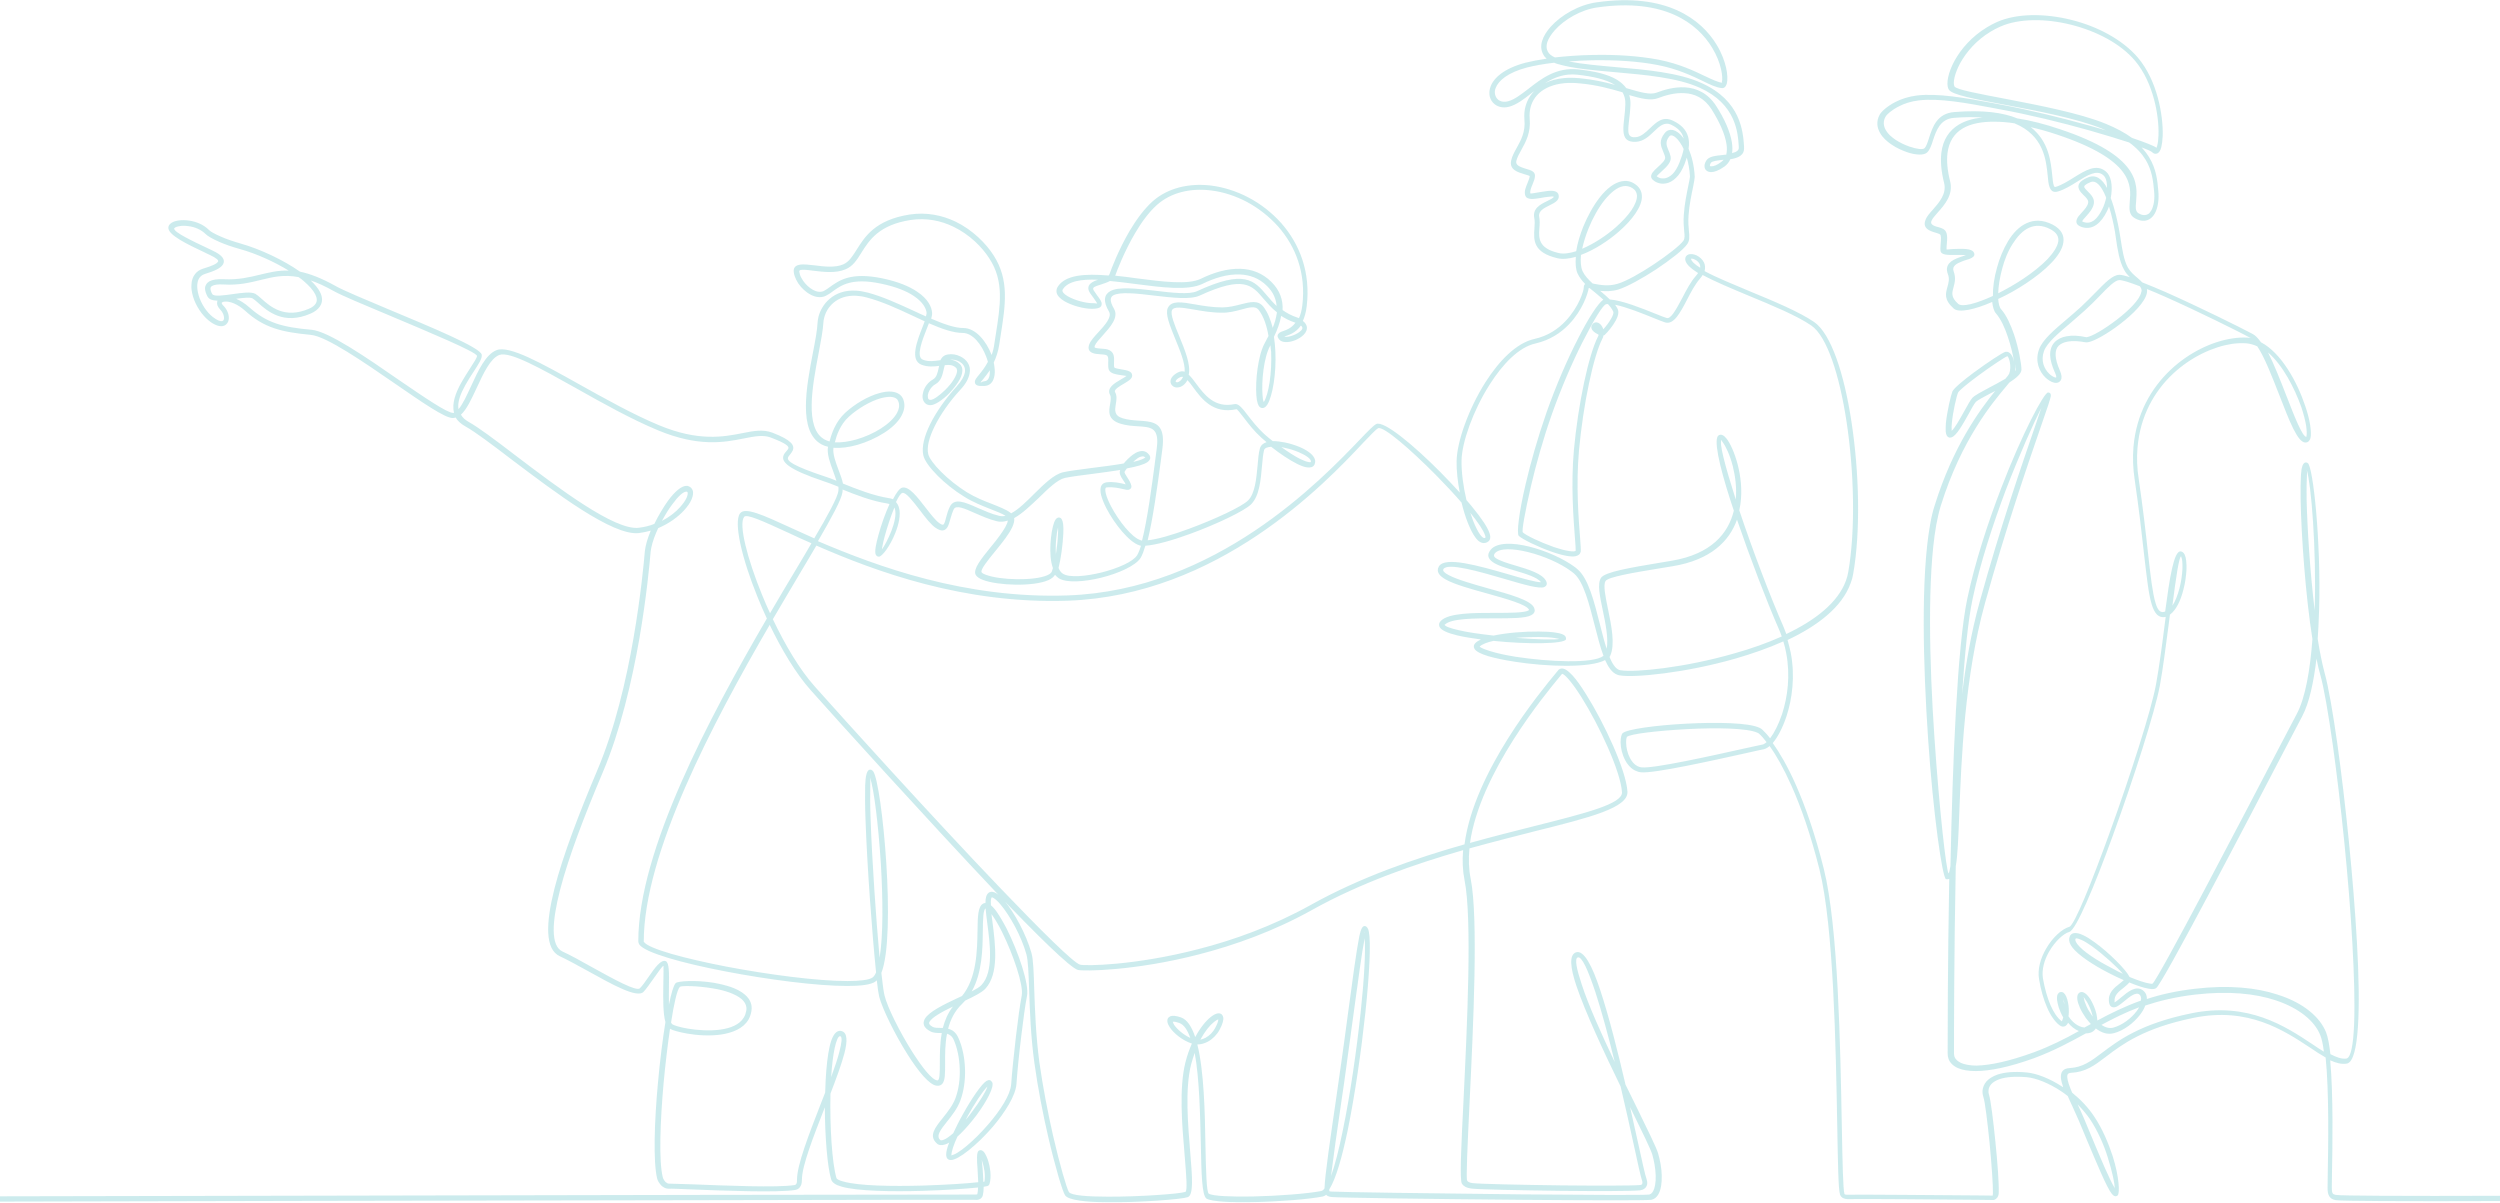 <svg width="792" height="381" viewBox="0 0 792 381" fill="none" xmlns="http://www.w3.org/2000/svg">
<g opacity="0.2" clip-path="url(#clip0_531_7705)">
<path d="M791.163 378.824H792V380.498H791.163C777.437 380.554 764.101 380.554 754.504 380.498C746.58 380.442 741.168 380.386 740.052 380.219C738.992 380.051 738.322 379.661 737.876 378.935C737.485 378.265 737.374 377.428 737.374 376.312C737.374 375.643 737.374 374.024 737.429 371.959C737.597 363.253 737.876 345.73 736.76 335.014C735.253 334.177 733.635 333.117 731.905 331.945C723.647 326.476 712.209 318.886 694.911 322.458C679.12 325.695 672.369 330.829 667.291 334.68C663.553 337.526 660.763 339.646 656.076 339.87C655.183 339.926 654.848 340.372 654.904 341.209C654.96 342.381 655.573 344.111 656.466 346.176C659.033 348.241 661.488 350.752 663.441 353.71C666.063 357.617 667.961 362.193 669.3 366.267C671.308 372.573 671.643 378.042 670.862 378.712C670.248 379.214 669.69 378.991 669.021 378.21C667.458 376.312 664.222 368.499 660.818 360.407C659.981 358.398 659.144 356.389 658.586 355.049C657.861 353.375 657.136 351.757 656.41 350.194C655.908 349.134 655.462 348.185 655.071 347.236C654.402 346.678 653.676 346.176 653.007 345.73C648.989 343.051 644.972 341.544 642.182 341.265C638.332 340.93 635.542 341.209 633.589 341.823C632.305 342.269 631.413 342.828 630.855 343.441C630.297 344.055 630.018 344.725 629.962 345.395C629.906 345.897 629.962 346.399 630.129 346.846C630.632 348.408 631.469 354.882 632.138 361.691C632.808 368.164 633.31 374.973 633.198 377.931C633.198 378.433 633.031 378.879 632.863 379.214C632.473 379.828 631.803 380.163 631.58 380.163C631.413 380.163 629.906 380.163 627.005 380.107C615.957 379.996 588.671 379.772 585.323 379.884C584.821 379.884 584.319 379.772 583.873 379.549C583.426 379.326 583.091 378.935 582.924 378.433C582.366 376.87 582.254 368.22 582.031 356.277C581.585 331.833 580.915 293.493 576.396 275.412C573.606 264.306 570.537 255.656 567.58 249.015C565.069 243.378 562.669 239.192 560.605 236.346C560.214 236.681 559.824 236.96 559.433 237.128C559.21 237.239 559.042 237.295 558.819 237.351C557.815 237.518 555.75 238.02 552.96 238.634C542.861 240.867 523.945 245.108 519.872 244.662C519.203 244.606 518.589 244.383 517.975 244.103C516.189 243.211 514.962 241.369 514.236 239.471C513.511 237.574 513.288 235.509 513.455 234.058C513.511 233.444 513.678 232.942 513.846 232.551C513.902 232.44 513.957 232.328 514.069 232.272C515.241 231.044 524.503 229.761 534.212 229.259C543.865 228.756 554.132 228.924 557.48 230.598C557.815 230.765 558.15 230.989 558.373 231.212C559.042 231.882 559.879 232.719 560.772 233.891C562.056 232.216 563.451 229.538 564.566 226.189C566.296 220.887 567.245 214.023 565.85 206.824C565.627 205.596 565.348 204.424 564.957 203.196C560.214 205.317 555.081 207.103 549.892 208.61C533.822 213.242 517.64 214.749 513.176 213.967C512.841 213.911 512.562 213.856 512.339 213.744C510.777 213.186 509.549 211.456 508.489 209.112C503.746 211.679 490.02 211.233 479.753 209.614C476.517 209.112 473.615 208.498 471.495 207.884C469.151 207.159 467.533 206.377 467.087 205.484C466.752 204.871 466.864 204.257 467.422 203.699C467.812 203.308 468.426 202.917 469.151 202.582C466.362 202.192 463.739 201.801 461.675 201.299C458.661 200.573 456.541 199.68 456.039 198.564C455.76 197.895 455.871 197.281 456.485 196.667C458.996 194.155 466.752 194.155 473.615 194.155C478.358 194.155 482.655 194.156 484.161 193.43C484.329 193.318 484.384 193.263 484.384 193.151C483.547 191.477 477.298 189.747 470.937 187.961C465.915 186.566 460.838 185.17 458.048 183.608C455.927 182.436 454.923 181.096 455.816 179.478C457.713 176.13 468.482 179.255 477.465 181.822C482.376 183.273 486.672 184.501 488.179 184.445C487.063 182.882 483.324 181.766 479.753 180.706C476.907 179.869 474.229 179.087 472.778 177.971C471.439 176.967 470.993 175.795 472.165 174.288C472.22 174.232 472.276 174.176 472.276 174.12C474.229 171.832 479.139 171.832 484.496 173.172C489.629 174.455 495.209 176.911 498.836 179.59C499.171 179.813 499.45 180.092 499.729 180.315C503.188 183.217 505.03 190.584 506.815 197.616C507.541 200.462 508.21 203.196 508.991 205.54C509.605 202.359 508.657 197.616 507.764 193.374C506.815 188.854 505.978 184.891 507.206 183.05C508.489 181.152 516.692 179.813 525.619 178.306C526.903 178.083 528.186 177.86 529.637 177.636C542.191 175.516 547.548 168.93 549.278 161.787C548.887 160.559 548.497 159.387 548.106 158.215C544.646 147.444 542.749 138.962 544.479 137.901C545.204 137.455 546.097 137.845 546.934 138.906C548.106 140.357 549.501 143.37 550.505 147.165C551.454 150.904 552.012 155.369 551.342 159.834C551.231 160.448 551.119 161.061 551.008 161.675C555.248 174.4 560.995 189.412 565.013 198.564C565.348 199.346 565.627 200.071 565.906 200.852C574.945 196.555 582.254 190.974 584.821 183.887C585.156 182.994 585.379 182.045 585.547 181.096C587.834 167.87 587.388 149.398 584.989 133.604C582.757 118.871 578.795 106.537 573.829 103.133C569.309 100.008 561.442 96.771 553.909 93.646C548.441 91.358 543.196 89.181 539.401 87.116C539.178 87.507 538.843 87.953 538.453 88.4C537.002 90.074 535.663 92.585 534.435 94.985C532.259 99.171 530.195 103.021 527.461 102.128C526.624 101.849 525.34 101.347 523.834 100.733C520.263 99.282 515.297 97.273 511.67 96.548C511.949 96.938 512.228 97.385 512.451 97.831C512.953 98.836 512.618 100.175 511.893 101.515C510.944 103.245 509.438 105.086 508.378 106.091C508.266 106.202 508.154 106.258 507.987 106.258C507.931 106.593 507.82 106.928 507.652 107.263C506.257 109.942 504.695 115.187 503.356 121.661C502.017 127.967 500.901 135.39 500.231 142.645C499.227 153.639 500.119 164.577 500.566 170.326C500.733 172.614 500.845 174.12 500.789 174.679C500.733 174.958 500.622 175.181 500.51 175.404C499.896 176.241 498.557 176.464 496.827 176.185C495.321 175.962 493.48 175.46 491.582 174.79C487.119 173.228 482.264 170.828 481.148 169.767C480.423 169.042 481.204 162.345 483.324 153.36C484.887 146.663 487.174 138.571 489.908 130.758C492.922 122.163 496.548 113.848 499.841 107.43C503.188 100.789 506.257 96.101 507.931 94.929C507.15 94.204 506.313 93.534 505.476 92.808C504.862 92.306 504.249 91.804 503.635 91.302C503.523 91.302 503.412 91.246 503.3 91.246C503.077 92.92 501.347 98.278 497.106 102.686C494.54 105.421 491.024 107.765 486.393 108.825C481.148 109.997 476.015 115.355 471.886 121.884C466.641 130.144 463.125 140.134 463.014 145.882C462.958 149.621 463.572 154.197 464.576 158.438C465.246 159.164 465.859 159.945 466.417 160.615C469.319 164.131 471.383 167.2 471.941 169.098C472.276 170.158 472.165 170.939 471.551 171.498C471.216 171.777 470.881 171.944 470.491 172C469.375 172.223 468.315 171.553 467.366 170.214C466.529 169.098 465.748 167.479 464.967 165.526C464.241 163.684 463.572 161.508 463.014 159.22C460.614 156.429 457.769 153.416 454.923 150.514C446.776 142.31 438.239 134.888 436.565 135.669C436.007 135.948 434.389 137.622 431.878 140.245C419.547 153.472 385.845 188.631 338.249 190.305C305.328 191.421 277.261 180.985 258.625 172.837C257.118 175.46 255.388 178.306 253.603 181.32C250.925 185.896 247.912 190.863 244.843 196.165C248.693 204.257 253.324 212.126 258.123 217.483C266.604 227.026 295.284 258.781 316.99 281.439C329.768 294.777 340.034 304.99 342.155 305.604C343.829 306.05 359.564 305.883 379.595 300.693C390.755 297.846 403.198 293.382 415.25 286.685C430.93 277.923 448.283 271.952 463.962 267.487C466.92 244.494 488.29 218.823 492.754 213.409C493.145 212.907 493.424 212.572 493.535 212.46C493.759 212.126 494.038 211.958 494.372 211.847C495.377 211.512 496.66 212.349 498.167 213.967C499.45 215.362 500.901 217.427 502.463 219.939C508.266 229.147 515.185 244.048 515.576 250.8C515.855 255.879 503.858 258.948 486.393 263.301C480.032 264.92 473.002 266.706 465.525 268.771C465.19 272.063 465.301 275.356 465.915 278.425C468.37 290.703 466.752 324.802 465.58 348.911C464.911 362.863 464.409 373.41 464.799 374.024C464.911 374.192 465.078 374.359 465.301 374.471C465.58 374.638 466.027 374.75 466.529 374.805C468.538 375.084 481.818 375.363 494.651 375.531C506.146 375.643 517.25 375.643 519.593 375.419C519.705 375.419 519.816 375.363 519.872 375.363C519.984 375.308 520.151 375.252 520.207 375.14C520.263 375.029 520.318 374.861 520.318 374.582C520.318 374.415 520.263 374.192 520.207 374.024C519.76 372.796 518.812 368.332 517.473 362.193C516.357 357.059 514.962 350.752 513.399 344.167C508.099 333.284 502.24 320.728 499.394 312.301C497.441 306.497 497.051 302.478 499.283 301.697C501.738 300.86 504.416 305.939 506.983 313.752C509.661 321.844 512.507 333.061 514.962 343.609C516.189 346.12 517.417 348.576 518.533 350.864C522.048 358.063 524.782 363.644 525.285 365.374C525.619 366.49 525.842 367.606 526.066 368.722C526.512 371.234 526.568 373.745 526.233 375.754C525.842 377.986 524.95 379.605 523.332 380.051C523.22 380.107 523.108 380.107 522.997 380.107C521.602 380.33 503.021 380.275 482.208 380.107C454.867 379.884 423.509 379.437 421.835 379.214C421.444 379.158 421.053 379.103 420.719 378.935C420.44 378.824 420.272 378.656 420.105 378.489C419.77 378.824 419.379 378.991 419.045 379.047C414.692 379.94 405.207 380.665 397.004 380.833C389.974 381 383.78 380.665 382.218 379.716C380.767 378.768 380.6 371.736 380.432 362.863C380.209 353.375 379.986 341.656 378.479 333.563C378.089 334.68 377.698 335.907 377.363 337.135C375.355 344.948 376.359 356.445 377.084 365.318C377.698 372.852 378.2 378.6 376.247 379.27C374.35 379.94 361.349 380.944 351.027 380.888C344.219 380.833 338.472 380.275 337.412 378.656C336.631 377.484 334.343 369.95 332.055 360.072C330.437 353.096 328.819 344.837 327.703 336.8C326.531 328.317 326.252 320.114 326.029 313.64C325.862 308.394 325.694 304.32 325.192 302.423C323.574 296.563 319.947 290.089 316.99 286.573C316.209 285.625 315.483 284.955 314.869 284.564C314.479 284.341 314.256 284.229 314.2 284.285C314.144 284.341 314.088 284.397 314.032 284.564C313.865 285.066 313.865 285.848 313.921 286.796C314.535 287.299 315.148 287.968 315.762 288.861C316.767 290.312 317.883 292.21 318.998 294.386C322.625 301.641 326.085 311.798 325.359 315.482C324.801 318.328 324.132 323.183 323.518 328.373C322.849 333.787 322.291 339.423 322.012 343.441C321.733 347.125 318.44 352.315 314.535 356.947C309.624 362.639 303.654 367.495 301.255 367.495C300.194 367.495 299.748 366.825 299.748 365.709C299.748 364.872 300.083 363.532 300.697 361.97C300.25 362.249 299.804 362.472 299.357 362.583C298.297 362.918 297.405 362.863 296.735 362.193C294.168 359.793 296.177 357.282 298.688 354.156C300.139 352.315 301.868 350.194 302.705 347.85C303.766 345.004 304.156 341.711 304.045 338.586C303.933 335.182 303.263 331.945 302.147 329.434C301.645 328.262 300.864 327.759 300.027 327.48C299.357 330.773 299.413 334.121 299.413 336.8C299.413 338.475 299.413 339.926 299.302 341.042C299.079 343.051 298.353 344.167 296.679 343.944C294.391 343.665 290.876 339.367 287.528 334.066C283.455 327.648 279.549 319.611 278.545 315.817C278.322 314.924 278.043 313.138 277.764 310.571C277.596 310.738 277.485 310.85 277.317 310.961C275.922 311.966 272.742 312.356 268.389 312.356C258.792 312.356 243.28 310.347 229.721 307.724C216.051 305.101 204.333 301.809 202.548 299.242C202.324 298.907 202.213 298.572 202.213 298.181C202.213 269.496 224.699 227.305 242.945 195.941C241.885 193.653 240.881 191.421 239.988 189.133C234.966 176.799 232.344 165.359 234.464 162.624C236.027 160.559 241.551 163.071 250.422 167.145C252.71 168.205 255.221 169.321 257.955 170.549C262.419 162.959 265.321 157.601 265.6 155.536C265.655 155.146 265.655 154.699 265.6 154.197C263.926 153.527 262.419 152.914 261.136 152.523C249.251 148.561 247.577 146.217 248.191 144.375C248.358 143.817 248.748 143.37 249.139 142.924C249.418 142.645 249.641 142.31 249.753 142.087C249.976 141.417 249.195 140.524 244.229 138.627C241.774 137.678 239.04 138.236 235.636 138.906C229.498 140.134 221.352 141.696 208.351 136.283C199.925 132.767 190.83 127.688 182.628 123.056C171.189 116.638 161.48 111.225 158.188 112.453C155.342 113.513 153.11 118.368 150.99 122.945C149.372 126.405 147.865 129.697 146.024 131.372C146.526 132.265 147.307 132.99 148.479 133.66C151.66 135.446 157.016 139.464 163.21 144.207C176.88 154.588 194.792 168.149 202.38 167.2C204.11 166.977 205.784 166.586 207.29 165.973C208.574 163.35 210.136 160.727 211.643 158.606C213.763 155.76 215.939 153.806 217.613 153.918C217.836 153.918 218.059 153.974 218.227 154.085C218.785 154.309 219.175 154.699 219.399 155.257C219.733 156.039 219.566 157.099 219.064 158.271C218.617 159.331 217.78 160.503 216.72 161.675C214.823 163.74 211.977 165.861 208.518 167.312C208.295 167.814 208.072 168.316 207.848 168.819C206.9 171.051 206.286 173.228 206.119 174.846C205.84 178.194 204.835 189.077 202.548 202.359C200.204 215.642 196.577 231.435 190.942 244.717C185.362 257.888 180.172 271.282 177.438 281.885C174.816 292.154 174.425 299.632 178.164 301.418C180.842 302.646 184.134 304.488 187.426 306.329C194.401 310.18 201.599 314.198 202.715 313.082C203.496 312.301 204.556 310.85 205.561 309.343C207.458 306.608 209.411 303.874 210.917 304.488C212.033 304.934 211.977 308.338 211.922 312.412C211.922 314.31 211.866 316.43 211.922 318.272C212.647 314.7 213.372 312.189 214.042 311.464C214.6 310.794 220.459 310.403 226.15 311.352C228.047 311.687 229.889 312.133 231.563 312.691C233.292 313.305 234.799 314.086 235.971 315.091C237.589 316.486 238.426 318.216 238.035 320.393C237.868 321.397 237.533 322.29 237.087 323.072C235.413 325.862 232.065 327.201 228.326 327.759C224.699 328.262 220.738 327.983 217.613 327.425C215.102 326.978 213.093 326.42 212.256 325.918C211.531 330.94 210.806 336.912 210.248 342.939C209.132 355.328 208.685 367.885 209.969 372.964C210.08 373.41 210.415 374.024 210.861 374.471C211.196 374.75 211.531 374.973 211.922 374.973C212.87 374.973 215.66 375.084 219.399 375.196C229.442 375.587 246.461 376.312 251.762 375.419C252.041 375.363 252.208 375.196 252.32 374.973C252.487 374.638 252.487 374.192 252.487 373.745C252.487 369.001 256.281 359.347 259.908 349.971C260.41 348.687 260.913 347.404 261.415 346.12C261.47 344.669 261.526 343.274 261.582 341.935C261.805 337.916 262.196 334.289 262.81 331.61C263.479 328.652 264.484 326.755 265.879 326.587C266.102 326.532 266.381 326.587 266.604 326.643C268.501 327.146 268.501 329.824 267.497 333.731C266.604 337.135 264.93 341.656 263.089 346.455C262.865 356.835 263.591 368.499 264.986 373.187C265.097 373.578 265.879 373.968 267.162 374.303C272.016 375.698 282.618 375.866 292.383 375.587C299.636 375.363 306.444 374.917 309.903 374.526C309.848 373.187 309.736 371.68 309.68 370.285C309.457 367.439 309.345 365.039 310.071 364.537C310.294 364.425 310.461 364.369 310.74 364.369C311.243 364.425 311.689 364.816 312.079 365.486C312.358 365.932 312.637 366.602 312.916 367.327C313.642 369.504 314.2 372.685 313.474 375.084C313.363 375.419 313.14 375.643 312.749 375.754C312.526 375.81 312.191 375.866 311.633 375.977C311.633 377.038 311.521 378.042 311.354 378.712C311.131 379.437 310.685 379.828 310.127 379.996C309.68 380.163 309.234 380.163 308.787 380.107C307.95 380.051 270.454 380.107 221.24 380.219C145.075 380.33 40.9 380.554 0.893 380.665H0V378.991H0.837C40.844 378.879 145.075 378.712 221.184 378.545C270.454 378.489 307.95 378.433 308.787 378.433C309.066 378.433 309.345 378.433 309.513 378.377C309.569 378.377 309.624 378.321 309.624 378.265C309.736 377.763 309.848 377.038 309.848 376.201C306.165 376.591 299.469 377.038 292.327 377.261C282.451 377.54 271.626 377.373 266.604 375.922C264.763 375.419 263.591 374.638 263.312 373.633C262.084 369.504 261.359 360.072 261.303 350.808C257.732 359.961 254.049 369.336 254.049 373.689C254.049 374.303 253.994 375.029 253.715 375.587C253.38 376.312 252.822 376.87 251.873 376.982C246.405 377.875 229.331 377.205 219.175 376.814C215.437 376.647 212.703 376.535 211.81 376.591C210.973 376.591 210.192 376.201 209.578 375.643C208.909 374.973 208.351 374.08 208.183 373.354C206.9 368.108 207.29 355.328 208.462 342.772C209.076 336.019 209.913 329.322 210.806 323.797C210.025 321.062 210.08 316.375 210.136 312.356C210.192 308.896 210.248 305.994 210.192 305.994C209.913 305.883 208.406 308.115 206.844 310.292C205.784 311.798 204.724 313.305 203.831 314.254C201.822 316.263 194.066 311.966 186.533 307.78C183.186 305.939 179.949 304.153 177.327 302.925C172.64 300.748 172.863 292.545 175.653 281.495C178.387 270.78 183.632 257.274 189.212 244.048C194.792 230.933 198.419 215.307 200.706 202.08C202.994 188.854 203.998 178.083 204.277 174.734C204.445 172.949 205.114 170.605 206.119 168.205L206.174 168.093C205.003 168.428 203.719 168.707 202.436 168.875C194.178 169.879 175.932 156.039 162.038 145.547C155.9 140.859 150.599 136.841 147.475 135.111C145.968 134.274 144.964 133.325 144.35 132.265C144.071 132.376 143.736 132.432 143.401 132.432C140.891 132.432 133.581 127.354 125.323 121.661C115.112 114.629 103.394 106.537 98.484 106.091C93.797 105.644 90.058 105.086 86.822 103.97C83.53 102.854 80.684 101.18 77.783 98.557C75.216 96.213 72.761 95.431 71.254 95.543C70.919 95.543 70.641 95.655 70.417 95.766C70.306 95.822 70.25 95.878 70.25 95.934C70.194 96.101 70.362 96.436 70.752 96.827C72.035 98.11 72.594 99.729 72.482 101.012C72.426 101.57 72.259 102.073 71.924 102.463C71.589 102.91 71.143 103.189 70.529 103.3C69.525 103.468 68.074 103.077 66.288 101.682C63.945 99.84 62.048 96.882 61.155 93.981C60.764 92.641 60.541 91.302 60.653 90.13C60.709 88.846 61.099 87.674 61.824 86.781C62.438 86 63.275 85.442 64.335 85.107C66.958 84.326 68.688 83.6 69.078 82.875C69.301 82.428 68.576 81.759 66.456 80.754C65.563 80.363 65.284 80.196 65.061 80.084C59.648 77.517 53.008 74.448 53.343 71.992C53.399 71.602 53.566 71.267 53.901 70.932C54.403 70.43 55.296 70.039 56.412 69.871C57.416 69.704 58.588 69.704 59.871 69.871C62.103 70.206 64.503 71.099 66.288 72.941C66.735 73.387 68.018 74.113 70.083 75.006C71.701 75.731 73.821 76.457 76.332 77.182C82.581 78.968 89.891 82.428 95.024 86.056C98.205 86.725 101.888 88.121 106.463 90.688C108.862 92.027 115.893 94.985 123.76 98.278C136.873 103.747 152.162 110.109 152.608 112.341C152.831 113.513 151.604 115.355 150.041 117.755C149.149 119.094 148.2 120.601 147.363 122.108C145.968 124.619 144.852 127.354 145.243 129.642C146.582 128.135 147.865 125.289 149.26 122.275C151.492 117.42 153.892 112.174 157.407 110.89C161.424 109.439 171.468 115.02 183.241 121.605C191.444 126.182 200.483 131.26 208.797 134.72C221.296 139.91 229.219 138.403 235.134 137.232C238.761 136.506 241.718 135.948 244.675 137.064C250.925 139.464 251.762 141.138 251.148 142.701C250.925 143.203 250.59 143.594 250.255 144.04C249.976 144.375 249.697 144.71 249.641 144.989C249.306 145.993 250.925 147.5 261.526 151.016C262.586 151.351 263.758 151.797 264.986 152.3C264.707 151.351 264.316 150.402 263.981 149.398C262.977 146.663 261.917 143.873 262.307 141.529C261.582 141.361 260.913 141.138 260.299 140.803C252.766 136.729 255.444 122.61 257.565 111.56C258.29 107.877 258.904 104.528 259.015 102.128C259.071 101.57 259.127 100.956 259.294 100.343C259.797 98.445 260.913 96.269 262.865 94.65C264.818 92.976 267.552 91.86 271.235 92.083C272.351 92.139 273.579 92.362 274.918 92.697C279.717 93.981 284.794 96.324 289.649 98.557C290.876 99.115 292.104 99.729 293.331 100.231C293.443 99.784 293.554 99.394 293.554 99.171C293.443 97.831 292.494 95.766 289.481 93.757C287.249 92.25 283.901 90.855 279.047 89.851C269.84 87.897 266.437 90.409 263.814 92.306C263.089 92.864 262.419 93.311 261.638 93.701C261.191 93.925 260.801 94.036 260.355 94.092C258.792 94.315 257.118 93.701 255.667 92.641C254.273 91.636 252.989 90.186 252.264 88.679C251.873 87.897 251.594 87.116 251.483 86.335C251.259 84.716 252.041 84.047 253.547 83.823C254.663 83.656 256.225 83.879 257.955 84.047C260.913 84.437 264.484 84.884 267.106 83.768C268.947 82.986 270.063 81.201 271.403 79.08C274.025 74.894 277.317 69.704 288.086 67.974C293.554 67.137 298.465 68.197 302.705 70.206C308.118 72.829 312.358 77.126 314.758 80.866C319.78 88.679 318.552 96.492 316.99 106.37C316.878 107.095 316.767 107.877 316.543 109.272C316.209 111.448 315.539 113.346 314.814 114.853C314.925 115.299 314.981 115.746 315.037 116.192C315.204 117.42 315.204 118.592 314.925 119.54C314.535 121.159 313.53 122.219 311.8 122.275C309.736 122.387 308.899 122.052 308.843 121.047C308.787 120.378 309.345 119.708 310.127 118.759C310.908 117.81 312.024 116.415 312.972 114.629C312.805 114.071 312.637 113.513 312.414 112.955C310.964 109.16 308.174 105.477 304.993 105.477C302.036 105.477 298.353 104.193 294.28 102.407C294.112 102.91 293.889 103.412 293.666 103.97C292.104 107.932 290.095 113.067 292.383 113.96C294.224 114.685 296.065 114.35 297.739 114.127H297.907C298.353 113.178 299.078 112.453 300.362 112.285C301.534 112.062 303.04 112.285 304.324 112.955C305.216 113.402 306.053 114.071 306.611 114.964C307.169 115.857 307.448 116.973 307.169 118.313C306.89 119.819 306.053 121.55 304.212 123.503C300.864 127.13 297.963 131.26 296.065 135.111C294.391 138.515 293.554 141.585 294.057 143.817C294.336 145.1 295.898 147.221 298.186 149.509C300.418 151.742 303.263 154.03 306.276 155.927C308.899 157.546 311.8 158.718 314.311 159.666C316.655 160.615 318.719 161.396 320.059 162.401C320.17 162.457 320.226 162.568 320.338 162.624C322.737 161.34 325.248 158.829 327.703 156.374C330.828 153.304 333.897 150.291 336.742 149.621C338.639 149.174 341.987 148.784 345.67 148.281C349.13 147.835 352.868 147.389 355.993 146.83C356.774 145.882 357.834 144.821 358.894 144.04C359.508 143.594 360.178 143.203 360.847 143.036C361.573 142.812 362.298 142.812 362.967 143.147C363.358 143.315 363.693 143.649 364.028 144.04C364.697 144.933 364.418 145.714 363.525 146.384C362.465 147.165 360.01 147.835 356.997 148.393C356.662 148.84 356.383 149.23 356.272 149.453C356.16 149.732 356.551 150.346 357.053 151.128C357.443 151.742 357.89 152.411 358.225 153.248C358.615 154.197 358.448 154.755 357.778 155.09C357.276 155.313 356.606 155.146 355.714 154.923C354.486 154.644 352.645 154.197 350.58 154.42C350.413 154.42 350.357 154.476 350.301 154.532C350.078 154.867 350.134 155.536 350.357 156.485C350.636 157.546 351.194 158.885 351.919 160.28C354.319 164.912 358.559 170.326 361.405 171.163C361.517 171.218 361.684 171.218 361.796 171.274C363.47 164.745 364.92 153.806 365.869 146.607C366.092 144.877 366.315 143.37 366.427 142.31C367.208 136.841 365.59 135.669 363.079 135.278C362.354 135.167 361.517 135.111 360.624 135.055C358.838 134.943 356.885 134.832 354.932 134.218C350.859 132.934 351.25 130.367 351.696 127.912C351.864 126.851 352.031 125.847 351.696 125.177C350.469 122.945 352.98 121.438 355.1 120.21C356.048 119.652 356.885 119.15 356.885 119.094C356.885 119.094 355.937 118.927 354.932 118.815C353.37 118.592 351.808 118.313 351.306 117.197C351.027 116.527 351.082 115.69 351.082 114.853C351.138 113.848 351.138 112.844 350.58 112.564C350.19 112.341 349.409 112.285 348.572 112.23C347.735 112.174 346.842 112.118 346.172 111.839C345.056 111.393 344.498 110.555 345.112 108.993C345.558 107.877 346.73 106.593 347.958 105.254C350.022 103.021 352.31 100.454 351.361 98.78C349.353 95.376 349.799 93.367 351.696 92.25C354.319 90.744 360.01 91.413 365.813 92.083C371.226 92.753 376.75 93.367 379.205 92.25C394.326 85.275 397.283 88.79 401.412 93.646C402.305 94.706 403.254 95.822 404.426 96.938C404.258 94.706 403.365 92.529 401.357 90.576C398.902 88.121 395.888 87.06 392.764 86.949C388.802 86.781 384.617 88.121 380.99 89.906C376.471 92.139 368.157 91.079 359.675 89.962C356.941 89.627 354.207 89.237 351.64 89.014C350.859 89.46 349.911 89.739 348.962 90.074C348.069 90.353 347.177 90.632 346.619 90.967C346.284 91.19 346.172 91.525 346.507 92.027C346.898 92.585 347.288 93.143 347.623 93.646C348.46 94.762 349.018 95.543 349.018 96.269C349.018 97.385 348.125 97.831 345.837 97.831C343.382 97.831 339.532 96.827 337.133 95.376C336.463 94.985 335.85 94.483 335.459 94.036C334.957 93.478 334.678 92.864 334.678 92.195C334.678 91.804 334.789 91.358 335.013 90.967C337.412 87.004 343.773 86.67 351.194 87.284C351.306 87.172 351.417 87.06 351.473 86.893C352.031 85.275 354.375 79.08 357.89 73.108C359.954 69.648 362.409 66.244 365.144 63.788C369.998 59.491 376.694 57.984 383.557 58.766C387.574 59.268 391.704 60.552 395.498 62.561C399.348 64.57 402.863 67.304 405.876 70.653C411.735 77.294 415.25 86.279 413.967 96.994C413.744 98.947 413.297 100.454 412.74 101.682C413.465 102.184 413.8 102.798 413.967 103.356C414.19 104.361 413.8 105.254 412.963 106.091C412.293 106.76 411.345 107.374 410.34 107.765C408.331 108.602 406.044 108.658 405.207 107.486C404.481 106.537 404.649 105.979 405.318 105.421C405.653 105.198 406.044 105.03 406.546 104.863C407.55 104.528 409.113 103.97 410.396 102.24C410.284 102.184 410.173 102.128 410.061 102.128C408.443 101.57 407.048 100.845 405.876 100.064C405.486 102.296 404.649 104.528 403.589 106.705C403.812 108.211 403.979 109.774 404.035 111.337C404.37 118.368 403.142 125.456 401.524 128.135C401.078 128.805 400.631 129.195 400.129 129.251C399.348 129.363 398.79 128.86 398.455 127.856C398.232 127.186 398.065 126.293 398.009 125.177C397.674 120.657 398.511 112.676 400.631 108.77C401.022 107.988 401.468 107.207 401.859 106.426C401.301 103.133 400.296 100.175 398.734 98.166C397.73 96.827 395.721 97.385 393.266 98.054C391.425 98.557 389.304 99.115 387.072 99.059C383.78 99.059 380.711 98.501 378.145 98.054C374.518 97.441 371.895 96.994 371.281 98.278C370.723 99.505 372.063 102.854 373.569 106.481C375.355 110.834 377.308 115.578 376.582 118.703C377.363 119.429 378.145 120.433 378.982 121.605C381.492 124.954 384.729 129.363 391.09 128.023C392.373 127.744 393.601 129.363 395.275 131.539C396.67 133.325 398.399 135.557 400.464 137.455C401.357 138.236 402.249 139.017 403.198 139.743C404.426 139.743 405.765 139.91 407.16 140.189C408.722 140.524 410.34 141.026 411.791 141.64C414.692 142.868 416.813 144.598 416.645 146.384C416.59 146.719 416.534 146.942 416.422 147.221C415.976 148.002 415.139 148.226 414.023 148.058C413.186 147.947 412.126 147.556 410.898 146.942C408.555 145.77 405.597 143.817 402.696 141.529C401.524 141.64 400.631 141.919 400.464 142.589C400.129 143.873 399.962 145.714 399.794 147.668C399.404 152.021 399.013 157.099 396.335 159.778C394.27 161.843 385.398 166.084 376.973 169.154C371.505 171.163 366.148 172.669 362.856 172.893C362.354 174.567 361.851 175.906 361.349 176.743C359.787 179.199 354.486 181.599 348.962 182.994C343.55 184.333 337.914 184.724 335.459 183.217C335.013 182.938 334.622 182.547 334.231 182.101C333.841 182.771 333.115 183.329 332.167 183.775C329.768 184.836 325.75 185.282 321.733 185.226C317.715 185.17 313.698 184.612 311.41 183.719C310.238 183.273 309.401 182.715 309.066 182.045C308.229 180.259 310.908 176.967 313.753 173.451C314.814 172.167 315.874 170.884 316.767 169.6C318.106 167.758 319.166 166.028 319.277 164.912C318.106 165.303 316.934 165.414 315.818 165.135C313.307 164.522 310.964 163.461 308.787 162.512C305.495 161.061 302.873 159.889 302.147 161.34C301.701 162.289 301.366 163.405 301.087 164.354C300.808 165.414 300.529 166.363 300.139 167.033C299.358 168.205 298.297 168.484 296.456 167.256C294.949 166.252 293.22 164.019 291.49 161.731C289.258 158.829 287.026 155.927 285.91 156.15C285.352 156.262 284.627 157.378 283.846 159.052C284.292 159.555 284.627 160.169 284.794 160.838C285.129 161.954 285.073 163.294 284.85 164.689C284.627 166.028 284.18 167.479 283.622 168.875C282.06 172.837 279.493 176.353 278.433 176.353C277.987 176.353 277.652 176.13 277.429 175.683C277.206 175.237 277.261 174.344 277.429 173.172C277.596 172.167 277.931 170.828 278.322 169.377C279.159 166.307 280.442 162.68 281.781 159.722C281.558 159.61 281.335 159.555 281.056 159.499C276.257 158.773 271.235 156.82 266.939 155.09C266.939 155.369 266.939 155.704 266.883 155.983C266.548 158.271 263.591 163.74 259.127 171.442C277.987 179.478 305.774 189.747 338.193 188.631C385.064 187.012 418.431 152.188 430.818 139.241C433.441 136.506 435.17 134.72 436.007 134.33C438.407 133.213 447.669 140.859 456.262 149.509C458.382 151.686 460.503 153.862 462.456 156.039C461.786 152.579 461.396 149.063 461.451 146.049C461.563 139.966 465.19 129.642 470.546 121.159C474.899 114.295 480.367 108.658 486.114 107.374C490.411 106.426 493.647 104.193 495.99 101.682C500.175 97.273 501.738 92.083 501.738 91.079C501.738 90.52 501.905 90.186 502.184 89.962C501.18 88.958 500.343 87.842 499.785 86.67C499.171 85.33 499.059 83.489 499.227 81.368C497.051 81.982 495.042 82.205 493.424 81.814C485.612 79.973 485.835 76.066 486.114 72.271C486.17 71.155 486.282 70.039 486.058 69.09C485.445 66.021 488.011 64.737 490.187 63.677C491.303 63.119 492.252 62.672 492.196 62.337C492.196 62.17 491.248 62.226 490.132 62.393C489.518 62.449 488.96 62.561 488.346 62.672C486.003 63.063 483.715 63.454 483.213 61.947C482.766 60.663 483.38 59.324 483.938 57.929C484.273 57.092 484.608 56.31 484.608 55.752C484.608 55.696 483.826 55.473 482.934 55.194C480.702 54.524 478.079 53.743 478.749 50.785C479.084 49.39 479.753 48.162 480.534 46.767C481.818 44.423 483.324 41.8 482.934 37.838C482.878 37.112 482.878 36.387 482.934 35.661C483.157 33.206 484.161 30.75 486.058 28.853C485.779 29.076 485.5 29.299 485.166 29.522C482.766 31.42 480.534 33.15 478.079 33.82C475.959 34.378 474.062 33.764 472.946 32.48C472.388 31.866 471.997 31.029 471.886 30.192C471.774 29.355 471.83 28.406 472.22 27.402C473.225 24.667 476.517 21.654 483.268 19.868C485.054 19.421 487.342 18.975 489.964 18.584C489.518 18.194 489.127 17.747 488.904 17.245C488.179 15.961 488.067 14.454 488.569 12.892C489.016 11.441 489.964 9.934 491.248 8.483C494.54 4.8 500.175 1.507 505.867 0.726C527.907 -2.4 538.955 6.083 543.865 14.231C545.428 16.798 546.32 19.31 546.823 21.43C547.325 23.607 547.325 25.448 547.046 26.509C546.767 27.458 546.209 28.016 545.428 27.904C543.754 27.737 541.801 26.844 539.346 25.616C535.942 23.997 531.422 21.821 525.117 20.593C518.812 19.365 511.502 18.975 504.583 19.086C501.961 19.142 499.394 19.254 496.995 19.477C501.235 20.314 506.425 20.761 511.893 21.263C521.49 22.1 531.869 22.993 539.122 26.341C551.565 31.978 552.179 41.744 552.514 46.321V46.711C552.681 49.223 550.617 50.06 548.162 50.45C547.771 51.399 547.102 52.18 546.265 52.794C544.535 54.022 543.084 54.524 542.08 54.524C541.522 54.524 541.075 54.357 540.741 54.134C540.35 53.855 540.071 53.464 540.015 52.962C539.904 52.348 540.071 51.622 540.573 50.841C541.354 49.557 543.475 49.334 545.707 49.111C546.097 49.055 546.488 48.999 546.878 48.999C547.102 47.995 547.157 46.823 546.934 45.539C546.432 42.414 544.758 38.675 542.247 34.657C539.904 30.973 536.779 29.69 533.71 29.522C530.585 29.299 527.461 30.248 525.285 31.085C522.941 31.978 519.984 31.253 516.134 30.136C516.468 31.141 516.58 32.201 516.524 33.429C516.468 34.992 516.301 36.387 516.134 37.67C515.966 39.177 515.799 40.517 515.855 41.521C515.91 42.861 516.468 43.586 518.087 43.474C519.872 43.363 521.323 41.968 522.718 40.628C524.838 38.619 526.791 36.722 529.972 38.228C532.594 39.456 534.212 41.13 534.826 43.419C535.105 44.479 535.161 45.707 534.938 47.102C535.942 49.446 536.723 52.515 536.891 56.031C536.891 56.533 536.667 57.65 536.388 59.156C535.886 61.5 535.161 64.905 534.938 68.197C534.77 70.318 534.938 71.881 535.049 73.164C535.217 74.95 535.328 76.122 534.547 77.294C533.375 79.08 529.19 82.317 524.671 85.33C520.318 88.177 515.576 90.799 512.786 91.692C510.61 92.362 508.601 92.306 506.927 92.139C507.987 93.032 509.047 93.925 509.996 94.873C513.902 95.152 520.151 97.664 524.448 99.394C525.954 100.008 527.237 100.51 527.963 100.733C529.358 101.18 531.032 97.943 532.929 94.427C534.212 91.916 535.607 89.293 537.17 87.507C537.504 87.172 537.727 86.781 537.951 86.502C535.551 84.995 534.045 83.6 533.877 82.261C533.822 81.424 534.212 80.921 534.826 80.642C535.496 80.363 536.556 80.475 537.504 80.921C538.397 81.368 539.29 82.093 539.792 83.098C540.183 83.879 540.294 84.828 540.015 85.888C543.586 87.842 548.943 90.018 554.523 92.362C562.111 95.487 570.09 98.836 574.722 102.017C580.078 105.7 584.263 118.48 586.551 133.66C589.006 149.621 589.452 168.316 587.109 181.71C586.942 182.771 586.663 183.775 586.272 184.78C583.538 192.37 575.782 198.285 566.296 202.75C566.687 204.089 567.022 205.429 567.301 206.768C568.751 214.246 567.747 221.446 565.961 226.915C564.734 230.598 563.172 233.556 561.609 235.397C563.729 238.355 566.296 242.708 568.919 248.624C571.876 255.321 575.001 264.083 577.791 275.3C582.366 293.549 583.036 332.057 583.482 356.556C583.705 368.332 583.873 376.814 584.319 378.21C584.319 378.266 584.375 378.321 584.486 378.377C584.654 378.489 584.877 378.489 585.1 378.489C588.448 378.377 615.789 378.656 626.837 378.712C629.292 378.712 630.855 378.768 631.413 378.768C631.469 378.768 631.245 378.712 631.245 378.656C631.301 378.545 631.357 378.377 631.357 378.154C631.413 375.252 630.911 368.555 630.297 362.081C629.627 355.384 628.846 349.022 628.344 347.571C628.121 346.901 628.009 346.176 628.065 345.451C628.176 344.446 628.567 343.441 629.348 342.548C630.129 341.711 631.245 340.986 632.808 340.428C634.984 339.702 637.997 339.367 642.07 339.758C645.139 340.037 649.436 341.656 653.62 344.446C653.23 343.274 652.951 342.269 652.895 341.432C652.783 339.591 653.565 338.475 655.685 338.363C659.814 338.14 662.492 336.131 665.952 333.508C671.141 329.601 678.116 324.299 694.242 321.007C712.209 317.323 724.038 325.136 732.519 330.773C733.802 331.666 735.03 332.447 736.202 333.173C735.923 330.885 735.532 329.043 735.03 327.871C733.356 323.685 728.669 319.444 720.857 316.877C714.44 314.756 705.959 313.863 695.357 315.091C689.275 315.817 684.142 317.044 679.622 318.551C679.288 319.556 678.674 320.56 677.893 321.565C675.94 324.076 672.871 326.476 669.69 327.313C667.626 327.871 665.673 327.146 663.943 325.806C663.385 326.755 662.381 327.369 660.818 327.369C655.741 330.159 650.663 332.894 644.525 335.182C636.546 338.084 630.353 339.312 625.889 339.312C623.545 339.312 621.648 338.977 620.253 338.363C618.747 337.693 617.742 336.689 617.296 335.461C617.128 334.959 617.017 334.401 617.017 333.842V333.173C617.017 328.597 617.017 305.325 617.519 278.425C617.24 278.537 616.961 278.593 616.626 278.537H616.57H616.515C615.343 278.146 612.441 258.055 610.823 234.058C609.205 210.284 608.535 182.547 611.437 166.307C611.828 163.963 612.33 161.843 612.944 160.001C618.747 141.417 627.06 130.032 632.082 123.838C631.58 124.117 631.078 124.396 630.576 124.619C628.288 125.847 626.335 126.851 625.889 127.409C625.386 127.967 624.549 129.474 623.657 131.148C621.871 134.33 619.807 138.124 618.189 138.571C617.965 138.627 617.798 138.627 617.575 138.627C616.849 138.459 616.515 137.79 616.403 136.729C616.347 136.004 616.403 135.055 616.459 133.995C616.849 130.367 618.021 125.233 618.523 124.005C618.97 123.001 621.927 120.545 625.219 118.089C629.516 114.908 634.482 111.616 635.374 111.448C635.709 111.393 635.988 111.448 636.267 111.56C636.714 111.783 637.16 112.23 637.439 112.788C637.718 113.29 637.885 113.904 638.053 114.574C637.718 112.453 637.048 109.551 636.1 106.76C635.151 103.858 633.868 101.068 632.361 99.338C631.692 98.612 631.301 97.273 631.134 95.655C625.498 98.11 620.588 99.171 618.97 97.775C615.789 94.929 616.347 93.032 616.961 90.855C617.296 89.627 617.686 88.344 617.073 86.781C615.957 83.823 618.244 82.428 620.588 81.591C621.09 81.424 621.592 81.256 622.039 81.089C622.318 80.977 622.597 80.921 622.82 80.81C621.983 80.754 620.699 80.754 619.416 80.754C617.184 80.81 615.12 80.81 614.785 79.638C614.673 79.136 614.729 78.354 614.785 77.461C614.896 76.122 615.064 74.504 614.562 74.225C614.283 74.057 613.781 73.89 613.223 73.722C612.776 73.611 612.33 73.443 611.883 73.276C610.321 72.662 609.149 71.657 610.042 69.537C610.433 68.532 611.381 67.472 612.386 66.356C614.339 64.123 616.738 61.389 615.901 57.984C614.952 54.245 614.729 51.12 615.008 48.497C615.51 44.2 617.575 41.242 620.588 39.456C622.652 38.228 625.219 37.503 628.065 37.224C625.442 37.056 622.429 37.056 619.026 37.336C614.617 37.67 613.39 41.41 612.386 44.423C611.883 46.042 611.381 47.437 610.544 48.274C609.54 49.278 606.862 49.167 604.016 48.162C602.453 47.604 600.724 46.823 599.273 45.818C597.766 44.814 596.427 43.586 595.646 42.191C594.586 40.405 594.363 38.396 595.479 36.331C595.981 35.382 597.766 33.708 600.445 32.313C602.286 31.364 604.63 30.583 607.308 30.248C614.004 29.467 622.876 31.085 631.301 32.648C632.194 32.815 633.031 32.983 633.366 33.038C642.963 34.824 653.174 37.336 661.711 39.735C663.608 40.237 665.394 40.796 667.124 41.298C666.733 41.13 666.398 40.963 666.008 40.796C657.973 37.503 645.251 35.103 634.928 33.15C625.721 31.42 618.356 30.025 617.407 28.406C617.352 28.295 617.296 28.239 617.24 28.127C616.515 26.509 617.128 23.049 619.193 19.254C621.202 15.626 624.55 11.608 629.46 8.65C630.464 8.036 631.524 7.478 632.64 6.976C638.945 4.186 647.762 4.186 656.243 6.306C664.501 8.371 672.424 12.557 677.279 18.249C683.473 25.56 685.314 36.61 685.146 42.972C685.091 44.423 684.923 45.651 684.7 46.6C684.421 47.772 683.919 48.497 683.249 48.664C682.747 48.832 682.245 48.664 681.799 48.218C681.52 47.939 680.348 47.381 678.451 46.711C679.455 47.772 680.236 48.832 680.85 49.837C683.138 53.576 683.472 57.259 683.751 60.44C684.03 63.398 683.584 65.965 682.635 67.639C682.245 68.309 681.799 68.811 681.296 69.202C680.738 69.593 680.125 69.871 679.399 69.927C678.451 70.039 677.446 69.76 676.33 69.146C674.377 68.03 674.545 66.188 674.712 63.788C675.159 58.766 675.884 50.674 651.5 42.581C648.822 41.688 646.088 40.907 643.354 40.293C649.101 44.758 649.715 51.288 650.161 55.641C650.273 56.924 650.384 57.929 650.607 58.654C650.719 59.101 650.942 59.324 651.221 59.212C653.118 58.654 655.071 57.426 656.968 56.254C660.707 53.91 664.166 51.79 667.179 54.357C668.798 55.752 669.244 58.598 668.853 61.668C668.798 62.003 668.742 62.393 668.686 62.728C670.025 66.244 670.918 70.485 671.42 73.332C671.532 74.057 671.643 74.838 671.811 75.675C672.257 78.633 672.815 82.54 674.154 84.828C674.991 86.223 676.107 87.172 677.111 88.009C677.669 88.511 678.227 88.958 678.674 89.46C680.85 90.297 683.305 91.358 685.928 92.474C696.641 97.217 709.809 103.747 713.659 105.812C714.552 106.258 715.389 107.207 716.282 108.435C722.754 111.839 727.776 121.047 730.287 128.581C731.068 130.814 731.571 132.879 731.85 134.609C732.129 136.394 732.184 137.901 731.961 138.794C731.682 139.687 731.18 140.189 730.343 140.189C727.888 140.189 725.265 133.325 722.308 125.735C719.965 119.764 717.509 113.29 715.11 109.718C713.994 109.216 712.878 108.881 711.706 108.77C710.311 108.658 708.805 108.714 707.131 108.937C701.216 109.83 694.13 113.011 688.327 118.48C682.524 123.949 678.004 131.762 677.167 141.808C676.888 144.933 677 148.281 677.558 151.853C678.897 161.006 679.79 168.707 680.459 174.958C681.296 182.492 681.91 187.849 682.859 190.974C683.528 193.263 684.365 194.211 685.649 193.821C685.76 193.765 685.872 193.765 685.928 193.709C687.323 183.217 688.662 174.455 690.838 174.679C691.396 174.734 691.842 175.125 692.121 175.739C692.568 176.688 692.735 178.418 692.679 180.427C692.568 182.38 692.289 184.668 691.675 186.9C690.838 190.193 689.443 193.263 687.434 194.714C687.323 195.718 687.155 196.778 687.044 197.783C686.151 204.536 685.258 211.623 684.254 217.148C682.747 225.296 675.995 246.503 669.356 264.697C663.497 280.825 657.694 294.61 655.573 295.223C653.62 295.782 650.998 298.293 649.157 301.474C647.65 304.097 646.757 307.166 647.204 309.957C647.762 313.194 648.599 316.096 649.603 318.439C650.607 320.783 651.835 322.513 653.062 323.462C653.118 323.518 653.062 323.574 653.118 323.574C653.23 323.518 653.397 323.183 653.509 322.737C653.565 322.625 653.565 322.458 653.62 322.29C653.007 321.286 652.56 320.17 652.225 319.221C651.946 318.328 651.779 317.491 651.667 316.765C651.612 315.928 651.667 315.258 651.946 314.868C652.281 314.366 652.728 314.142 653.341 314.31C654.681 314.7 655.462 317.826 655.406 320.56C655.406 321.062 655.35 321.509 655.294 321.955C656.466 323.741 658.14 325.248 660.316 325.527L660.539 325.415C661.153 325.081 661.767 324.746 662.381 324.411C661.823 323.797 661.265 323.127 660.763 322.458C660.037 321.397 659.368 320.281 658.921 319.277C658.475 318.216 658.14 317.268 658.084 316.486C657.973 315.426 658.252 314.7 658.977 314.366C659.981 313.919 661.265 314.979 662.325 316.709C663.05 317.937 663.72 319.5 664.11 321.007C664.278 321.788 664.39 322.569 664.445 323.295C668.686 321.007 673.094 318.83 678.227 316.988C678.339 316.542 678.339 316.151 678.227 315.817C678.172 315.538 678.004 315.258 677.725 315.035C676.609 314.198 674.601 315.817 672.927 317.212C671.755 318.16 670.75 318.998 669.914 319.109C668.965 319.221 668.295 318.774 668.128 317.435C667.737 314.533 669.802 312.915 671.532 311.575C672.034 311.184 672.48 310.794 672.815 310.515C671.253 309.845 669.634 309.064 668.016 308.227C663.106 305.715 658.363 302.59 656.466 300.079C655.741 299.074 655.406 298.181 655.518 297.288C655.685 296.284 656.243 295.726 657.08 295.614C657.861 295.503 658.865 295.726 659.981 296.284C661.042 296.786 662.213 297.512 663.441 298.405C668.128 301.753 673.596 307.278 674.656 309.51C677.223 310.571 679.511 311.352 680.962 311.575C681.52 311.687 681.854 311.687 681.91 311.631C683.696 310.292 709.977 259.953 722.866 235.23C724.819 231.491 726.437 228.366 727.665 226.078C730.343 220.999 731.85 212.237 732.575 202.471C730.399 188.686 729.06 169.991 728.836 158.327C728.781 154.978 728.836 152.188 728.948 150.291C729.115 147.835 729.618 146.496 730.51 146.496C730.734 146.496 730.957 146.607 731.124 146.719C732.798 148.002 735.309 171.33 734.695 193.151C734.584 196.276 734.472 199.401 734.249 202.415C734.918 206.656 735.7 210.451 736.481 213.353C737.597 217.372 739.047 225.519 740.498 235.844C743.009 253.87 745.576 278.481 746.692 298.795C747.864 319.5 747.361 335.852 743.623 336.912C743.567 336.912 743.456 336.968 743.344 336.968C741.726 337.191 740.052 336.744 738.211 335.907C739.215 346.846 738.936 363.532 738.768 371.959C738.713 373.801 738.713 375.196 738.713 376.256C738.713 377.094 738.769 377.707 738.992 378.042C739.159 378.321 739.438 378.433 739.996 378.545C741 378.712 746.357 378.768 754.169 378.824C764.101 378.879 777.437 378.879 791.163 378.824ZM736.871 326.978C737.485 328.485 737.932 330.94 738.266 333.954C740.219 334.959 741.893 335.573 743.344 335.349C743.344 335.349 743.344 335.349 743.4 335.349C746.19 334.568 746.357 318.886 745.241 298.963C744.125 278.704 741.558 254.149 739.047 236.123C737.597 225.854 736.202 217.762 735.086 213.856C734.639 212.349 734.249 210.619 733.858 208.666C732.965 216.2 731.571 222.673 729.339 226.915C728.111 229.203 726.493 232.384 724.54 236.067C711.595 260.902 685.202 311.464 683.082 313.026C682.635 313.361 681.854 313.417 680.85 313.249C679.343 313.026 677.112 312.301 674.545 311.24C674.098 311.854 673.429 312.356 672.703 312.97C671.308 314.031 669.635 315.37 669.914 317.268C669.914 317.435 669.746 317.547 669.802 317.547C670.193 317.491 671.029 316.765 671.978 315.984C674.098 314.198 676.665 312.077 678.897 313.752C679.455 314.198 679.846 314.756 680.013 315.426C680.125 315.761 680.125 316.096 680.125 316.486C684.533 315.035 689.499 313.919 695.302 313.249C706.182 311.966 714.943 312.915 721.527 315.091C730.008 317.77 735.03 322.402 736.871 326.978ZM677.669 319.109C673.317 320.728 669.467 322.681 665.729 324.69C666.956 325.471 668.24 325.918 669.579 325.527C672.369 324.746 675.159 322.625 676.888 320.337C677.167 319.946 677.446 319.556 677.669 319.109ZM644.246 333.396C649.547 331.443 654.178 329.099 658.586 326.643C657.247 326.085 656.076 325.136 655.183 324.02C654.96 324.467 654.681 324.802 654.346 325.025C653.788 325.36 653.118 325.304 652.449 324.802C650.998 323.685 649.603 321.732 648.487 319.109C647.427 316.654 646.534 313.64 645.976 310.236C645.418 306.999 646.478 303.539 648.152 300.637C650.161 297.065 653.23 294.275 655.573 293.605C657.136 293.159 662.548 279.765 668.24 264.083C674.824 245.945 681.575 224.85 683.026 216.813C684.03 211.288 684.979 204.257 685.816 197.504C685.928 196.834 685.983 196.109 686.095 195.439C683.919 195.886 682.58 194.546 681.631 191.365C680.627 188.072 680.069 182.659 679.176 175.069C678.506 168.875 677.614 161.229 676.275 152.021C675.717 148.337 675.605 144.877 675.884 141.585C676.777 131.093 681.52 122.945 687.602 117.197C693.684 111.448 701.105 108.1 707.298 107.207C709.084 106.928 710.702 106.872 712.264 106.984C712.543 106.984 712.822 107.039 713.046 107.095C709.084 104.975 696.194 98.557 685.593 93.869C683.696 93.032 681.854 92.25 680.18 91.581C680.18 91.637 680.18 91.692 680.18 91.748C680.236 92.083 680.18 92.474 680.125 92.864C679.567 95.655 675.828 99.45 671.755 102.575C667.737 105.7 663.274 108.211 661.376 108.435C661.097 108.491 660.874 108.435 660.651 108.435C658.586 108.044 656.634 107.932 655.071 108.211C653.844 108.435 652.839 108.881 652.17 109.551C651.5 110.221 651.165 111.225 651.221 112.564C651.277 113.848 651.723 115.466 652.56 117.364C653.174 118.759 653.23 119.764 652.895 120.378C652.449 121.215 651.556 121.494 650.496 121.159C649.715 120.936 648.822 120.378 647.985 119.596C646.088 117.755 644.581 114.518 645.976 110.667C647.036 107.653 650.886 104.417 654.904 101.012C656.41 99.729 657.917 98.445 659.368 97.106C660.986 95.599 662.437 94.092 663.776 92.753C666.9 89.572 669.3 87.06 671.42 87.06C672.145 87.06 673.261 87.339 674.712 87.786C674.098 87.172 673.429 86.446 672.927 85.498C671.42 82.875 670.806 78.857 670.36 75.731C670.248 74.838 670.137 74.057 670.025 73.443C669.635 71.211 669.021 68.253 668.128 65.407C667.961 65.965 667.737 66.467 667.458 66.969C666.621 68.7 665.505 70.206 664.222 71.155C662.827 72.16 661.265 72.495 659.535 71.936C657.917 71.378 657.582 70.597 657.917 69.537C658.14 68.811 658.754 68.141 659.479 67.36C660.372 66.411 661.376 65.295 661.544 64.179C661.655 63.398 660.874 62.561 660.093 61.835C659.479 61.221 658.921 60.663 658.642 59.993C658.084 58.71 658.531 57.426 661.488 56.199C663.999 55.138 666.008 56.757 667.514 59.547C667.514 57.705 667.179 56.199 666.287 55.473C664.222 53.687 661.265 55.529 658.084 57.538C656.131 58.766 654.067 60.049 651.946 60.663C650.44 61.11 649.659 60.44 649.212 58.989C648.933 58.152 648.822 56.98 648.71 55.641C648.208 50.729 647.483 42.861 638.164 39.066C636.044 38.731 633.924 38.563 631.971 38.563C627.953 38.508 624.382 39.121 621.704 40.74C619.137 42.302 617.407 44.814 616.961 48.553C616.682 50.953 616.905 53.91 617.798 57.426C618.858 61.668 616.124 64.793 613.892 67.304C612.999 68.309 612.162 69.258 611.883 69.983C611.549 70.82 612.107 71.267 612.776 71.546C613.167 71.713 613.557 71.825 614.004 71.936C614.673 72.104 615.287 72.327 615.733 72.606C617.128 73.443 616.905 75.62 616.738 77.406C616.682 78.131 616.626 78.745 616.682 79.024C616.738 79.136 618.077 78.857 619.639 78.857C621.983 78.801 624.605 78.745 625.275 79.917C625.721 80.698 625.442 81.201 624.717 81.647C624.271 81.926 623.601 82.149 622.82 82.373C622.373 82.54 621.871 82.651 621.425 82.875C619.862 83.489 618.3 84.326 618.914 85.944C619.695 88.065 619.249 89.627 618.858 91.079C618.412 92.697 617.965 94.148 620.365 96.269C621.648 97.385 626.112 96.157 631.357 93.757C631.301 91.134 631.748 87.953 632.64 84.828C633.422 81.87 634.649 78.912 636.156 76.401C637.718 73.834 639.671 71.769 642.014 70.709C644.414 69.593 647.204 69.593 650.273 71.155C653.007 72.606 654.011 74.559 653.676 76.792C653.397 78.857 651.946 81.145 649.77 83.377C647.706 85.553 644.916 87.73 641.903 89.739C639.057 91.636 635.988 93.367 633.031 94.706C633.142 96.213 633.421 97.385 633.979 97.999C635.653 99.896 636.993 102.91 638.053 105.979C639.559 110.5 640.396 115.355 640.396 117.085C640.396 118.368 638.778 119.764 636.602 121.159C636.323 121.438 636.1 121.773 635.765 122.163C631.357 127.409 621.425 139.129 614.841 160.224C614.283 162.01 613.836 164.019 613.39 166.363C610.544 182.492 611.214 210.061 612.832 233.723C614.394 256.66 616.57 275.747 617.296 276.695C617.463 276.584 617.686 275.747 617.91 274.296V274.184C618.579 241.536 620.03 204.703 623.266 189.523C625.721 177.971 629.795 165.526 633.979 154.644C640.508 137.566 647.538 124.34 648.822 124.34C649.436 124.34 649.715 124.675 649.715 125.289C649.715 126.014 648.487 129.586 646.422 135.501C642.461 146.998 635.43 167.368 628.846 191.086C622.373 214.47 621.369 240.364 620.699 257.665C620.42 265.143 620.197 271.003 619.583 274.463C619.026 302.925 619.026 328.206 619.026 333.061V333.731C619.026 334.121 619.081 334.456 619.193 334.791C619.472 335.573 620.197 336.242 621.257 336.744C622.429 337.247 624.103 337.582 626.224 337.582C630.464 337.47 636.435 336.242 644.246 333.396ZM624.884 189.914C623.489 196.499 622.429 207.215 621.592 219.939C622.764 210.284 624.494 200.239 627.172 190.64C633.7 166.921 640.787 146.496 644.749 134.943C645.53 132.655 646.199 130.758 646.701 129.195C644.246 133.995 639.894 143.705 635.43 155.257C631.357 166.14 627.284 178.473 624.884 189.914ZM635.319 119.987C635.932 119.261 636.379 118.703 636.49 118.424C636.937 117.364 636.937 115.913 636.714 114.685C636.602 114.127 636.435 113.681 636.267 113.29C636.156 113.067 636.044 112.899 635.932 112.844C635.095 113.123 630.52 116.192 626.503 119.15C623.378 121.494 620.644 123.67 620.309 124.396C619.807 125.568 618.691 130.423 618.356 133.939C618.244 134.888 618.244 135.781 618.3 136.339C618.3 136.45 618.244 136.506 618.189 136.562C619.193 135.836 620.923 132.711 622.373 130.088C623.378 128.302 624.215 126.74 624.829 126.07C625.498 125.289 627.618 124.173 630.018 122.889C631.747 121.996 633.7 120.936 635.319 119.987ZM638.499 115.243C638.555 116.025 638.555 116.806 638.443 117.587C638.555 117.42 638.667 117.197 638.667 117.085C638.611 116.638 638.555 116.025 638.499 115.243ZM634.258 85.219C633.533 87.953 633.087 90.688 633.031 92.92C635.653 91.581 638.443 90.018 641.01 88.288C643.912 86.335 646.59 84.214 648.599 82.149C650.496 80.14 651.779 78.187 652.058 76.513C652.281 75.006 651.556 73.666 649.547 72.606C646.98 71.267 644.749 71.267 642.796 72.16C640.787 73.052 639.113 74.894 637.662 77.182C636.1 79.582 634.984 82.428 634.258 85.219ZM639.057 37.503C643.465 38.173 648.041 39.4 652.337 40.851C678.004 49.334 677.167 58.264 676.721 63.844C676.554 65.63 676.442 66.969 677.502 67.583C678.283 68.03 678.953 68.197 679.567 68.141C679.957 68.086 680.292 67.974 680.627 67.751C680.962 67.528 681.241 67.137 681.52 66.691C682.301 65.295 682.691 63.119 682.412 60.496C682.133 57.482 681.799 54.022 679.734 50.618C678.618 48.776 677 46.934 674.545 45.149C671.085 44.032 666.621 42.637 661.655 41.242C653.118 38.842 642.963 36.331 633.421 34.601C632.361 34.378 631.859 34.322 631.357 34.21C623.099 32.648 614.339 31.029 607.866 31.811C605.411 32.09 603.235 32.815 601.561 33.708C599.217 34.88 597.711 36.275 597.32 37.001C596.483 38.508 596.706 39.959 597.432 41.242C598.101 42.414 599.217 43.419 600.556 44.312C601.896 45.204 603.458 45.93 604.909 46.432C607.196 47.214 609.149 47.493 609.707 46.934C610.265 46.376 610.656 45.149 611.102 43.753C612.218 40.293 613.613 35.885 619.193 35.494C628.232 34.768 634.593 35.661 639.057 37.503ZM667.012 39.177C670.471 40.572 673.261 42.135 675.438 43.698C679.567 45.093 682.412 46.209 683.193 46.823C683.249 46.655 683.305 46.432 683.417 46.097C683.64 45.316 683.751 44.2 683.807 42.861C684.03 36.778 682.245 26.23 676.386 19.254C671.811 13.84 664.222 9.878 656.243 7.869C648.096 5.804 639.615 5.804 633.7 8.427C632.64 8.874 631.636 9.432 630.687 9.99C626.112 12.724 622.931 16.519 621.034 19.924C619.249 23.216 618.635 26.118 619.137 27.29C619.137 27.346 619.193 27.346 619.193 27.402C619.807 28.406 626.837 29.69 635.598 31.364C645.976 33.373 658.81 35.829 667.012 39.177ZM666.008 66.244C666.566 65.128 666.956 63.9 667.235 62.672C667.179 62.561 667.124 62.449 667.124 62.337C665.84 59.212 664.166 56.924 662.269 57.705C660.539 58.431 660.149 58.933 660.316 59.324C660.484 59.715 660.93 60.161 661.432 60.663C662.492 61.724 663.608 62.895 663.329 64.514C663.05 66.077 661.879 67.416 660.874 68.532C660.316 69.146 659.758 69.76 659.647 70.095C659.647 70.15 659.758 70.262 660.205 70.374C661.376 70.764 662.437 70.485 663.385 69.816C664.39 69.034 665.282 67.751 666.008 66.244ZM678.451 91.916C678.395 91.469 678.227 91.079 677.893 90.688C674.824 89.516 672.48 88.734 671.42 88.734C670.025 88.734 667.793 91.023 665.003 93.925C663.664 95.32 662.158 96.827 660.484 98.334C659.089 99.617 657.471 100.956 655.964 102.296C652.114 105.533 648.487 108.602 647.538 111.225C646.422 114.295 647.65 116.917 649.157 118.368C649.77 118.982 650.44 119.373 650.942 119.54C651.221 119.596 651.388 119.652 651.388 119.596C651.5 119.373 651.388 118.871 650.998 118.034C650.049 115.913 649.547 114.071 649.491 112.62C649.436 110.834 649.938 109.439 650.886 108.435C651.835 107.43 653.118 106.816 654.681 106.537C656.466 106.202 658.642 106.314 660.874 106.816C660.93 106.816 660.986 106.816 661.042 106.816C662.66 106.649 666.733 104.249 670.583 101.291C674.377 98.389 677.893 94.929 678.339 92.585C678.451 92.306 678.506 92.083 678.451 91.916ZM718.514 111.672C720.467 115.466 722.364 120.378 724.205 125.065C726.939 132.097 729.394 138.403 730.678 138.403C730.734 138.403 730.622 138.348 730.678 138.236C730.845 137.566 730.789 136.339 730.566 134.776C730.287 133.158 729.785 131.148 729.06 128.972C726.883 122.889 723.201 115.69 718.514 111.672ZM688.215 191.867C689.164 190.472 689.889 188.519 690.447 186.398C691.005 184.333 691.284 182.157 691.396 180.259C691.452 178.473 691.34 177.022 691.005 176.353C690.949 176.297 691.061 176.241 691.005 176.241C690.336 176.185 689.331 183.106 688.215 191.867ZM654.011 318.272C653.955 317.602 653.844 317.044 653.676 316.598V316.654C653.732 317.1 653.844 317.658 654.011 318.272ZM662.939 322.067C662.883 321.844 662.827 321.621 662.827 321.453C662.492 320.114 661.879 318.719 661.265 317.602C660.651 316.598 660.149 315.872 660.037 315.928C659.981 315.928 660.149 316.04 660.205 316.319C660.26 316.933 660.539 317.714 660.93 318.607C661.321 319.556 661.934 320.56 662.604 321.509C662.66 321.676 662.827 321.844 662.939 322.067ZM672.536 308.506C670.695 306.329 666.454 302.478 662.771 299.8C661.6 298.963 660.539 298.293 659.591 297.846C658.754 297.456 658.084 297.233 657.694 297.288C657.582 297.288 657.526 297.4 657.471 297.567C657.415 297.958 657.638 298.46 658.084 299.074C659.814 301.362 664.334 304.32 669.077 306.72C670.193 307.39 671.364 307.948 672.536 308.506ZM733.3 193.486V193.095C733.858 173.73 732.184 153.416 730.789 148.895C730.845 149.286 730.901 149.732 730.845 150.346C730.734 152.244 730.678 154.978 730.734 158.271C730.957 167.591 731.849 181.376 733.3 193.486ZM658.196 349.859C658.865 351.255 659.535 352.761 660.205 354.324C661.097 356.5 661.767 358.063 662.437 359.681C665.45 366.936 668.407 373.912 669.969 376.424C669.913 374.805 669.132 371.066 667.737 366.657C666.51 362.695 664.613 358.342 662.102 354.547C660.93 352.873 659.591 351.31 658.196 349.859ZM559.656 235.118C558.763 233.946 557.982 233.054 557.257 232.44C557.145 232.328 556.978 232.216 556.811 232.161C553.742 230.654 543.81 230.486 534.38 230.989C525.117 231.491 516.468 232.495 515.408 233.444C515.297 233.667 515.241 233.946 515.185 234.337C515.073 235.565 515.241 237.351 515.855 238.969C516.468 240.588 517.417 242.039 518.756 242.708C519.147 242.932 519.593 243.043 520.039 243.099C523.834 243.545 542.582 239.36 552.57 237.128C555.416 236.514 557.592 236.011 558.484 235.844C558.54 235.844 558.652 235.788 558.763 235.732C559.042 235.565 559.377 235.397 559.656 235.118ZM564.455 201.634C564.176 200.852 563.897 200.071 563.562 199.346C559.768 190.695 554.467 176.855 550.282 164.633C547.883 171.386 542.024 177.357 529.972 179.366C528.744 179.59 527.349 179.813 525.898 180.036C517.361 181.431 509.494 182.771 508.657 184.054C507.82 185.282 508.601 189.021 509.438 193.095C510.498 198.285 511.726 204.145 510.107 207.773C510.052 207.884 509.996 207.996 509.884 208.107C510.777 210.284 511.781 211.791 512.953 212.237C513.065 212.293 513.288 212.349 513.511 212.349C517.808 213.074 533.654 211.568 549.445 206.991C554.634 205.54 559.712 203.754 564.455 201.634ZM549.724 157.713L549.892 158.215C550.226 154.476 549.724 150.793 548.943 147.668C548.05 144.152 546.711 141.361 545.707 140.022C545.428 139.687 545.483 139.352 545.428 139.408C544.479 139.966 546.544 147.723 549.724 157.713ZM480.088 208.052C490.578 209.67 504.695 210.34 507.987 207.773C506.927 204.982 506.09 201.578 505.197 198.118C503.467 191.365 501.682 184.278 498.669 181.71C498.39 181.487 498.111 181.264 497.832 181.041C494.428 178.473 489.071 176.13 484.105 174.902C479.363 173.73 475.066 173.562 473.56 175.292C473.504 175.348 473.504 175.348 473.504 175.404C473.113 175.906 473.281 176.353 473.783 176.743C475.01 177.636 477.521 178.418 480.2 179.199C484.273 180.427 488.625 181.71 489.797 184.054C490.243 184.947 490.02 185.561 489.295 185.952C487.844 186.677 482.822 185.226 476.963 183.496C468.594 181.041 458.494 178.139 457.266 180.315C456.987 180.873 457.601 181.487 458.885 182.157C461.563 183.608 466.529 185.003 471.439 186.398C478.135 188.24 484.775 190.082 485.947 192.425C486.505 193.597 486.114 194.379 484.998 194.937C483.157 195.886 478.637 195.886 473.671 195.886C467.087 195.886 459.722 195.886 457.713 197.895C457.657 197.95 457.601 197.895 457.601 197.895C457.824 198.453 459.554 199.067 462.065 199.625C464.799 200.294 468.426 200.797 472.276 201.243C472.555 201.299 472.834 201.299 473.169 201.355C477.354 200.462 482.934 200.015 487.453 200.071C489.574 200.071 491.415 200.183 492.81 200.406C494.428 200.629 495.544 201.02 495.935 201.634C496.102 201.913 496.158 202.192 496.102 202.527C495.711 204.033 483.771 204.145 473.113 203.029C471.104 203.475 469.542 204.089 468.761 204.815C469.096 205.261 470.323 205.708 472.053 206.266C474.173 206.935 476.963 207.549 480.088 208.052ZM487.453 201.801C485.221 201.801 482.71 201.857 480.255 202.08C486.784 202.582 492.475 202.75 494.038 202.415C493.703 202.359 493.201 202.248 492.587 202.136C491.303 201.913 489.462 201.801 487.453 201.801ZM535.719 81.982C535.83 82.763 536.891 83.768 538.62 84.828C538.676 84.382 538.564 83.991 538.453 83.656C538.174 83.042 537.56 82.54 537.002 82.261C536.444 81.982 535.942 81.87 535.719 81.982ZM509.382 96.324C509.215 96.324 508.991 96.324 508.824 96.38C507.875 96.492 504.974 101.235 501.403 108.267C498.167 114.629 494.595 122.889 491.582 131.372C488.848 139.129 486.616 147.165 485.054 153.806C483.101 162.233 482.041 168.261 482.431 168.651C483.38 169.6 487.955 171.777 492.196 173.283C494.037 173.897 495.767 174.4 497.106 174.567C498.222 174.734 499.004 174.734 499.171 174.455C499.227 174.12 499.115 172.725 498.948 170.549C498.501 164.689 497.609 153.695 498.613 142.533C499.283 135.222 500.454 127.744 501.793 121.382C503.188 114.797 504.807 109.383 506.257 106.593C506.369 106.426 506.425 106.258 506.425 106.035C506.09 105.868 505.699 105.644 505.365 105.421C504.974 105.142 504.639 104.863 504.416 104.528C504.081 104.026 504.025 103.468 504.36 102.91C504.751 102.296 505.253 102.073 505.867 102.128C506.202 102.184 506.536 102.352 506.815 102.575C507.038 102.798 507.317 103.021 507.485 103.356C507.652 103.635 507.82 103.97 507.931 104.305C508.824 103.356 509.828 102.017 510.498 100.789C511 99.896 511.279 99.059 511.056 98.668C510.665 97.831 510.107 97.106 509.382 96.324ZM501.347 85.888C501.961 87.228 503.133 88.511 504.528 89.795C504.695 89.851 504.862 89.851 505.03 89.906C506.815 90.241 509.494 90.799 512.451 89.906C515.129 89.125 519.705 86.558 523.89 83.768C528.242 80.866 532.203 77.796 533.319 76.234C533.766 75.564 533.71 74.559 533.543 73.164C533.431 71.825 533.264 70.206 533.431 67.974C533.654 64.626 534.38 61.166 534.882 58.71C535.161 57.315 535.384 56.254 535.384 55.975C535.272 53.743 534.882 51.734 534.38 49.948C534.156 50.618 533.933 51.288 533.654 52.013C532.873 53.966 531.98 55.361 530.976 56.31C529.916 57.37 528.8 57.929 527.795 58.096C526.735 58.319 525.731 58.152 524.95 57.817C524.392 57.594 523.945 57.259 523.555 56.924C522.606 55.975 523.164 54.915 524.224 53.855C524.503 53.576 524.894 53.241 525.229 52.906C526.4 51.846 527.684 50.674 527.516 49.837C527.405 49.223 527.126 48.609 526.903 48.051C526.121 46.209 525.452 44.535 527.405 42.135C527.795 41.688 528.186 41.354 528.688 41.242C529.525 40.963 530.474 41.186 531.422 41.856C532.092 42.302 532.761 42.972 533.375 43.865C533.375 43.809 533.319 43.753 533.319 43.642C532.873 41.856 531.534 40.517 529.414 39.512C527.293 38.508 525.675 40.014 524.001 41.633C522.383 43.195 520.709 44.758 518.31 44.925C515.352 45.093 514.404 43.753 514.292 41.354C514.236 40.182 514.404 38.786 514.571 37.224C514.739 35.94 514.85 34.545 514.906 33.094C514.962 31.587 514.683 30.36 514.013 29.243C510.219 28.127 505.644 26.844 500.231 26.397C498.613 26.23 497.051 26.23 495.711 26.341C492.029 26.676 489.35 27.904 487.509 29.578C485.724 31.253 484.775 33.429 484.608 35.661C484.552 36.275 484.552 36.889 484.608 37.559C484.998 42.023 483.38 44.925 481.985 47.437C481.315 48.664 480.646 49.837 480.367 51.008C480.032 52.459 481.873 52.962 483.38 53.464C484.942 53.91 486.282 54.301 486.282 55.641C486.282 56.533 485.891 57.482 485.5 58.431C485.054 59.491 484.608 60.607 484.831 61.277C484.887 61.389 486.449 61.11 488.067 60.831C488.681 60.719 489.35 60.607 489.908 60.552C491.973 60.273 493.647 60.44 493.814 62.003C493.982 63.509 492.531 64.235 490.857 65.072C489.183 65.909 487.23 66.858 487.621 68.7C487.844 69.871 487.788 71.099 487.677 72.327C487.453 75.397 487.286 78.633 493.703 80.14C495.265 80.531 497.218 80.252 499.338 79.582C499.729 77.126 500.51 74.448 501.57 71.825C502.965 68.421 504.807 65.072 506.871 62.449C508.991 59.77 511.391 57.873 513.79 57.426C515.185 57.147 516.524 57.37 517.808 58.208C519.314 59.156 520.039 60.44 520.151 61.947C520.263 63.677 519.482 65.574 518.142 67.583C516.859 69.481 515.018 71.49 512.897 73.332C509.326 76.457 504.918 79.247 500.845 80.754C500.677 82.819 500.789 84.661 501.347 85.888ZM503.244 72.383C502.351 74.559 501.682 76.792 501.235 78.801C504.807 77.294 508.712 74.783 511.893 71.992C513.902 70.206 515.631 68.365 516.859 66.579C517.975 64.849 518.645 63.286 518.589 61.947C518.533 60.998 518.087 60.161 517.082 59.547C516.134 58.989 515.185 58.822 514.236 58.989C512.284 59.324 510.219 61.054 508.322 63.398C506.313 65.909 504.583 69.09 503.244 72.383ZM489.462 26.341C491.136 25.504 493.201 24.946 495.6 24.723C497.051 24.611 498.669 24.611 500.454 24.779C504.695 25.169 508.433 26.006 511.614 26.899C511.502 26.844 511.447 26.788 511.335 26.732C508.712 25.169 504.751 24.221 499.673 23.663C495.656 23.216 492.364 24.555 489.462 26.341ZM515.185 27.904L515.352 27.96C519.537 29.188 522.718 30.136 524.782 29.355C527.126 28.462 530.418 27.458 533.877 27.681C537.393 27.904 541.02 29.411 543.698 33.596C546.376 37.726 548.106 41.744 548.664 45.093C548.831 46.321 548.887 47.493 548.72 48.497C550.003 48.218 550.952 47.66 550.84 46.711V46.321C550.561 42.079 550.003 32.983 538.453 27.792C531.422 24.611 521.267 23.718 511.781 22.881C504.807 22.267 498.222 21.709 493.424 20.258C493.033 20.147 492.698 20.035 492.364 19.868C488.96 20.258 486.003 20.816 483.771 21.375C477.633 22.993 474.731 25.56 473.839 27.848C473.56 28.518 473.504 29.188 473.615 29.802C473.727 30.36 473.95 30.862 474.285 31.253C475.01 32.09 476.238 32.48 477.744 32.09C479.865 31.532 481.929 29.857 484.217 28.127C488.346 24.89 493.033 21.263 499.952 21.988C505.253 22.547 509.438 23.551 512.284 25.281C513.455 26.006 514.46 26.899 515.185 27.904ZM545.316 51.288C545.595 51.064 545.874 50.841 546.041 50.618H545.93C544.089 50.841 542.415 51.008 542.024 51.566C541.745 51.957 541.689 52.292 541.689 52.515C541.689 52.571 541.689 52.571 541.745 52.627C541.801 52.683 541.968 52.683 542.136 52.683C542.805 52.739 543.921 52.348 545.316 51.288ZM490.355 16.352C490.745 17.077 491.471 17.691 492.587 18.194C496.214 17.803 500.343 17.468 504.583 17.412C511.614 17.245 519.091 17.691 525.508 18.919C531.98 20.203 536.612 22.435 540.127 24.109C542.47 25.225 544.256 26.062 545.651 26.23C545.762 26.23 545.483 26.174 545.483 26.062C545.707 25.281 545.651 23.718 545.204 21.821C544.758 19.868 543.865 17.524 542.415 15.124C537.727 7.367 527.237 -0.67 506.09 2.344C500.845 3.07 495.544 6.195 492.531 9.599C491.415 10.883 490.578 12.166 490.187 13.338C489.853 14.454 489.853 15.459 490.355 16.352ZM532.092 51.399C532.706 49.837 533.152 48.441 533.375 47.214C533.096 46.544 532.761 45.986 532.427 45.483C531.813 44.479 531.143 43.753 530.53 43.307C530.027 42.972 529.581 42.805 529.246 42.916C529.079 42.972 528.911 43.084 528.8 43.251C527.461 44.925 527.963 46.153 528.521 47.493C528.8 48.106 529.079 48.776 529.246 49.557C529.637 51.343 527.963 52.85 526.456 54.245C526.121 54.524 525.787 54.859 525.508 55.138C525.117 55.529 524.838 55.808 524.838 55.808C525.005 55.975 525.284 56.199 525.619 56.31C526.121 56.533 526.791 56.589 527.516 56.478C528.242 56.31 529.079 55.919 529.86 55.138C530.641 54.357 531.422 53.129 532.092 51.399ZM465.804 162.457C466.083 163.35 466.417 164.243 466.696 165.024C467.422 166.81 468.147 168.316 468.872 169.321C469.43 170.102 469.988 170.549 470.323 170.437C470.435 170.437 470.491 170.381 470.602 170.27C470.658 170.27 470.602 170.047 470.491 169.656C470.044 168.149 468.315 165.582 465.804 162.457ZM257.062 172.111C254.384 170.939 251.929 169.823 249.697 168.763C241.551 165.024 236.529 162.736 235.748 163.74C233.962 166.028 236.64 176.799 241.495 188.631C242.276 190.528 243.057 192.37 243.95 194.267C246.851 189.3 249.585 184.668 252.152 180.427C253.938 177.469 255.556 174.679 257.062 172.111ZM256.839 218.655C252.152 213.409 247.633 205.819 243.838 197.95C225.815 228.98 203.943 270.333 203.943 298.349C203.943 298.349 203.943 298.405 203.998 298.405C205.505 300.581 216.832 303.65 230.112 306.218C243.559 308.785 258.96 310.794 268.445 310.794C272.407 310.794 275.308 310.459 276.424 309.678C276.815 309.399 277.206 308.841 277.54 308.059C276.313 296.172 274.695 274.296 274.192 259.618C274.025 255.265 274.025 251.526 274.081 248.847C274.193 245.722 274.639 243.88 275.587 243.824C275.755 243.824 275.866 243.824 276.034 243.88C276.257 243.992 276.48 244.159 276.648 244.383C278.043 246.392 279.884 259.395 280.777 273.403C281.669 287.299 281.614 302.199 279.214 308.227C279.605 311.743 279.94 314.31 280.219 315.37C281.111 319.053 284.962 326.811 288.979 333.173C292.104 338.084 295.173 342.046 296.902 342.269C297.349 342.325 297.516 341.767 297.628 340.818C297.739 339.758 297.739 338.419 297.739 336.8C297.739 334.01 297.739 330.661 298.353 327.257C298.186 327.257 298.074 327.257 297.907 327.257C296.791 327.257 295.675 327.257 294.67 326.699C292.606 325.583 292.215 324.299 292.941 322.848C294.168 320.56 299.023 318.216 303.542 316.096C303.933 315.928 304.379 315.705 304.77 315.538C309.457 309.845 309.569 301.083 309.68 294.777C309.736 290.368 309.792 287.076 311.521 286.238C311.745 286.127 311.968 286.071 312.191 286.071C312.191 285.29 312.247 284.62 312.414 284.062C312.582 283.504 312.861 283.113 313.195 282.834C313.921 282.332 314.758 282.443 315.762 283.057C316.488 283.56 317.324 284.341 318.217 285.401C321.286 289.029 325.025 295.782 326.754 301.865C327.368 303.985 327.48 308.115 327.647 313.473C327.87 319.891 328.149 328.038 329.265 336.465C330.381 344.446 331.999 352.594 333.562 359.57C335.794 369.28 337.97 376.591 338.639 377.652C339.365 378.712 344.554 379.103 350.859 379.103C361.015 379.158 373.737 378.21 375.522 377.596C376.247 377.317 375.801 372.182 375.243 365.374C374.462 356.389 373.513 344.725 375.522 336.633C376.08 334.401 376.805 332.391 377.587 330.606C374.629 329.657 371.784 327.313 370.556 325.415C370.165 324.802 369.886 324.188 369.831 323.685C369.719 322.904 369.998 322.346 370.668 322.011C371.337 321.676 372.397 321.732 374.071 322.29C376.08 322.96 377.531 325.248 378.647 328.541C380.265 325.527 382.05 323.406 383.501 322.234C384.338 321.565 385.064 321.174 385.677 321.062C386.626 320.895 387.296 321.286 387.519 322.29C387.686 323.072 387.351 324.411 386.347 326.253C385.51 327.815 384.171 329.155 382.664 329.992C381.604 330.55 380.488 330.885 379.316 330.885C381.437 339.367 381.716 352.315 381.883 362.639C382.05 371.066 382.218 377.652 382.943 378.154C384.227 378.935 390.03 379.158 396.781 379.047C404.928 378.879 414.246 378.154 418.542 377.317C418.877 377.261 419.268 376.982 419.603 376.48C419.714 372.406 421.444 360.686 423.397 347.292C423.843 344.111 424.346 340.818 424.792 337.526C425.573 332.057 426.354 326.308 427.08 320.783C428.475 310.403 429.758 300.86 430.651 296.507C431.097 294.386 431.655 293.214 432.436 293.382C433.05 293.493 433.496 294.163 433.664 295.223C434.333 298.628 433.831 308.785 432.548 320.839C431.264 332.838 429.256 346.79 426.968 358.007C425.182 366.546 423.23 373.466 421.109 376.814C421.109 377.038 421.109 377.261 421.165 377.373C421.277 377.428 421.5 377.484 421.723 377.484C423.397 377.652 454.644 378.098 481.929 378.377C502.686 378.545 521.1 378.656 522.439 378.433C522.495 378.433 522.55 378.433 522.606 378.377C523.499 378.098 524.057 376.982 524.336 375.419C524.671 373.633 524.559 371.289 524.169 368.946C524.001 367.885 523.722 366.769 523.443 365.765C522.997 364.146 520.263 358.621 516.803 351.534L516.413 350.752C517.305 354.77 518.142 358.51 518.868 361.746C520.207 367.829 521.155 372.238 521.602 373.41C521.713 373.745 521.769 374.08 521.825 374.359C521.937 375.14 521.713 375.698 521.434 376.089C521.1 376.535 520.709 376.759 520.263 376.926C520.039 376.982 519.816 377.038 519.593 377.094C517.194 377.373 505.978 377.373 494.428 377.261C481.539 377.094 468.147 376.814 466.083 376.535C465.357 376.424 464.743 376.256 464.297 376.033C463.795 375.754 463.404 375.419 463.125 374.973C462.4 373.857 462.902 363.086 463.627 348.855C464.799 324.857 466.417 290.87 463.962 278.816C463.348 275.747 463.237 272.565 463.516 269.329C448.06 273.793 431.153 279.653 415.808 288.192C403.644 295 391.034 299.465 379.763 302.367C359.452 307.613 343.215 307.724 341.485 307.278C339.03 306.608 328.484 296.228 315.539 282.667C294.001 259.897 265.265 228.142 256.839 218.655ZM465.692 267.04C472.89 265.031 479.753 263.301 485.947 261.739C502.575 257.553 514.069 254.651 513.846 250.968C513.455 244.494 506.704 229.928 501.012 220.887C499.506 218.488 498.055 216.479 496.883 215.139C495.935 214.079 495.209 213.465 494.874 213.465C494.763 213.577 494.484 213.967 494.038 214.47C489.629 219.827 468.872 244.773 465.692 267.04ZM511.558 336.465C509.549 328.373 507.429 320.449 505.42 314.31C503.133 307.445 501.124 302.869 499.841 303.316C498.78 303.65 499.45 306.943 501.068 311.798C503.188 318.384 507.317 327.536 511.558 336.465ZM425.127 347.739C423.62 357.896 422.337 367.104 421.667 372.573C422.951 369.057 424.234 363.867 425.461 357.84C427.749 346.734 429.758 332.838 431.041 320.839C432.157 310.403 432.659 301.474 432.325 297.233C431.432 301.641 430.204 311.017 428.809 321.174C428.028 326.811 427.247 332.671 426.522 337.916C426.075 341.265 425.629 344.558 425.127 347.739ZM432.269 295.223C432.157 295.223 432.157 295.279 432.213 295.447C432.269 295.279 432.325 295.223 432.269 295.223ZM377.084 328.82C376.192 326.308 375.076 324.578 373.569 324.076C372.397 323.685 371.728 323.574 371.505 323.741H371.56C371.616 324.02 371.784 324.355 372.007 324.746C372.955 326.085 374.908 327.815 377.084 328.82ZM371.505 323.685C371.449 323.741 371.505 323.741 371.505 323.685V323.685ZM380.265 329.378C380.823 329.266 381.381 329.043 381.939 328.764C383.166 328.094 384.282 326.978 384.952 325.695C385.677 324.355 385.956 323.462 385.956 322.96C385.622 323.016 385.175 323.295 384.617 323.741C383.278 324.802 381.716 326.699 380.265 329.378ZM314.088 289.587C314.2 290.368 314.311 291.261 314.423 292.154C315.316 299.186 316.543 308.45 312.191 313.194C311.131 314.366 308.62 315.649 305.774 316.988C305.439 317.379 305.105 317.714 304.77 318.049C302.426 320.281 301.087 323.072 300.362 325.918C301.645 326.197 302.817 326.978 303.654 328.876C304.882 331.61 305.607 335.07 305.719 338.698C305.83 342.046 305.384 345.506 304.268 348.576C303.319 351.199 301.534 353.431 299.971 355.384C298.018 357.84 296.456 359.849 297.851 361.132C298.018 361.3 298.353 361.3 298.799 361.132C299.692 360.853 300.752 360.072 301.98 359.012C302.873 357.114 303.877 355.049 304.993 353.096C307.783 348.018 311.019 343.33 312.526 342.437C313.307 341.99 313.865 342.102 314.311 342.828C315.093 344.223 312.637 348.855 309.345 353.319C307.727 355.44 305.942 357.561 304.212 359.235C303.933 359.514 303.654 359.793 303.319 360.072C302.147 362.583 301.422 364.76 301.422 365.876C301.422 365.932 301.087 365.988 301.255 365.988C303.208 365.988 308.62 361.412 313.251 355.998C316.99 351.645 320.114 346.79 320.338 343.497C320.617 339.479 321.23 333.731 321.844 328.373C322.458 323.183 323.128 318.272 323.685 315.37C324.299 312.022 320.951 302.367 317.492 295.335C316.432 293.214 315.372 291.373 314.423 290.033C314.256 289.81 314.2 289.698 314.088 289.587ZM312.749 292.321C312.526 290.647 312.358 289.14 312.247 287.801C311.466 288.192 311.41 291.038 311.354 294.889C311.298 300.581 311.187 308.171 307.839 314.086C309.29 313.305 310.461 312.635 310.964 312.022C314.814 307.892 313.642 299.018 312.749 292.321ZM301.868 318.886C298.409 320.56 295.228 322.29 294.447 323.741C294.168 324.243 294.447 324.746 295.452 325.304C296.065 325.639 296.958 325.639 297.907 325.639C298.186 325.639 298.465 325.639 298.688 325.639C299.302 323.351 300.25 321.007 301.868 318.886ZM305.942 354.77C306.611 353.933 307.337 353.096 307.95 352.203C310.406 348.911 312.414 345.73 312.805 344.223C311.354 345.618 308.787 349.524 306.444 353.766C306.276 354.157 306.109 354.491 305.942 354.77ZM275.811 259.562C276.257 272.565 277.54 291.205 278.656 303.427C279.828 296.284 279.717 284.62 279.047 273.514C278.266 261.348 276.871 249.963 275.643 246.336C275.699 246.894 275.755 247.787 275.699 248.903C275.643 251.582 275.643 255.265 275.811 259.562ZM265.655 148.895C266.213 150.346 266.771 151.797 267.05 153.193C271.458 154.978 276.703 157.043 281.669 157.825C282.116 157.88 282.506 157.992 282.897 158.159C283.957 156.095 285.017 154.644 285.854 154.476C288.03 154.03 290.541 157.378 293.108 160.671C294.782 162.792 296.4 164.968 297.684 165.805C298.465 166.363 298.855 166.307 299.023 166.028C299.302 165.582 299.525 164.801 299.748 163.852C300.027 162.792 300.362 161.62 300.92 160.503C302.371 157.657 305.607 159.052 309.736 160.894C311.8 161.787 314.144 162.847 316.488 163.405C317.157 163.573 317.827 163.573 318.552 163.405C317.38 162.68 315.706 162.01 313.809 161.285C311.243 160.28 308.285 159.108 305.495 157.378C302.315 155.425 299.358 153.025 297.07 150.737C294.559 148.226 292.829 145.826 292.494 144.207C291.936 141.585 292.829 138.124 294.67 134.385C296.623 130.423 299.692 126.126 303.096 122.387C304.658 120.657 305.439 119.206 305.663 118.034C305.83 117.141 305.663 116.415 305.328 115.857C304.993 115.243 304.379 114.797 303.766 114.462C302.873 114.015 301.813 113.848 300.976 113.96C302.092 114.015 303.096 114.406 304.1 115.355C304.658 115.913 304.882 116.583 304.882 117.364C304.882 118.48 304.379 119.764 303.542 121.047C302.761 122.275 301.701 123.559 300.641 124.675C298.576 126.74 296.177 128.358 294.782 128.358C294.057 128.358 293.443 128.135 293.052 127.688C292.606 127.242 292.327 126.628 292.271 125.903C292.215 125.289 292.327 124.619 292.55 123.893C292.996 122.498 294.057 121.047 295.563 120.21C296.679 119.596 297.07 118.089 297.349 116.638C297.405 116.415 297.46 116.136 297.516 115.913C295.842 116.136 294.001 116.304 291.992 115.578C288.142 114.127 290.486 108.1 292.327 103.412C292.55 102.854 292.773 102.296 292.941 101.794C291.713 101.235 290.43 100.622 289.091 100.008C284.348 97.775 279.326 95.487 274.639 94.26C273.411 93.925 272.295 93.757 271.291 93.701C268.11 93.534 265.767 94.483 264.093 95.878C262.419 97.273 261.47 99.115 261.08 100.733C260.968 101.235 260.857 101.738 260.857 102.184C260.689 104.696 260.076 108.1 259.35 111.839C257.341 122.331 254.831 135.781 261.247 139.241C261.694 139.52 262.252 139.687 262.81 139.855C263.368 137.622 264.595 133.66 267.831 130.702C270.9 127.912 275.029 125.512 278.489 124.563C279.884 124.173 281.223 123.949 282.395 124.061C283.678 124.173 284.738 124.563 285.464 125.4C285.854 125.791 286.133 126.349 286.301 126.963C286.747 128.526 286.468 130.088 285.631 131.651C284.571 133.66 282.506 135.613 279.995 137.176C277.54 138.738 274.583 140.078 271.682 140.915C269.003 141.696 266.325 142.031 264.037 141.864C263.758 143.761 264.707 146.384 265.655 148.895ZM268.947 131.986C266.102 134.553 264.986 138.069 264.484 140.134C266.492 140.245 268.836 139.91 271.235 139.241C273.969 138.459 276.759 137.232 279.103 135.725C281.39 134.274 283.232 132.544 284.18 130.814C284.794 129.697 285.017 128.526 284.683 127.409C284.571 127.075 284.404 126.795 284.236 126.516C283.79 126.07 283.12 125.791 282.283 125.735C281.335 125.679 280.219 125.847 278.935 126.182C275.699 127.13 271.849 129.363 268.947 131.986ZM295.005 100.956C298.911 102.631 302.426 103.914 305.161 103.914C309.122 103.914 312.47 108.1 314.144 112.453C314.535 111.448 314.814 110.332 314.981 109.104C315.093 108.491 315.26 107.319 315.427 106.202C316.934 96.659 318.161 89.125 313.419 81.87C311.131 78.299 307.169 74.28 302.036 71.825C298.13 69.927 293.499 68.923 288.421 69.704C278.433 71.267 275.364 76.122 272.909 80.028C271.458 82.372 270.175 84.382 267.831 85.33C264.818 86.614 260.968 86.167 257.788 85.777C256.17 85.553 254.719 85.386 253.826 85.498C253.38 85.553 253.157 85.721 253.212 86.112C253.324 86.725 253.491 87.339 253.826 87.953C254.496 89.237 255.556 90.465 256.728 91.302C257.844 92.139 259.127 92.585 260.187 92.418C260.466 92.362 260.745 92.306 260.968 92.195C261.582 91.86 262.252 91.413 262.921 90.911C265.823 88.846 269.505 86.112 279.493 88.177C284.571 89.237 288.086 90.744 290.486 92.362C294.057 94.706 295.173 97.329 295.284 99.059C295.34 99.561 295.228 100.175 295.005 100.956ZM313.419 119.261C313.586 118.703 313.586 118.034 313.586 117.308C312.861 118.368 312.135 119.261 311.577 119.987C311.019 120.657 310.629 121.103 310.685 121.159C310.685 121.382 311.019 120.824 311.912 120.768C312.693 120.712 313.195 120.099 313.419 119.261ZM302.873 116.527C301.924 115.578 300.697 115.522 299.302 115.69C299.19 116.136 299.078 116.583 298.967 117.029C298.576 118.815 298.13 120.712 296.344 121.717C295.228 122.331 294.503 123.391 294.112 124.452C293.945 124.954 293.889 125.4 293.945 125.791C293.945 126.126 294.057 126.349 294.224 126.516C294.336 126.628 294.559 126.684 294.782 126.684C295.731 126.684 297.628 125.289 299.469 123.503C300.529 122.442 301.478 121.326 302.147 120.21C302.817 119.15 303.208 118.145 303.208 117.42C303.152 117.029 303.096 116.75 302.873 116.527ZM321.286 164.131C321.565 165.805 320.282 168.093 318.496 170.549C317.548 171.832 316.488 173.172 315.427 174.455C312.916 177.525 310.573 180.427 310.964 181.264C311.075 181.543 311.577 181.822 312.358 182.101C314.535 182.938 318.329 183.44 322.123 183.496C325.917 183.552 329.712 183.161 331.832 182.213C332.557 181.878 333.06 181.487 333.227 181.041C333.339 180.706 333.45 180.371 333.562 179.98C333.394 179.478 333.227 178.92 333.115 178.362C332.613 175.906 332.669 172.949 332.948 170.381C333.227 167.758 333.785 165.526 334.343 164.689C334.566 164.298 334.901 164.075 335.236 163.963C335.347 163.963 335.515 163.963 335.626 163.963C336.296 164.075 336.631 164.856 336.798 165.973C336.91 166.754 336.91 167.87 336.854 169.154C336.686 172.446 336.129 176.911 335.347 179.924C335.682 180.762 336.129 181.376 336.742 181.766C338.751 183.05 343.884 182.603 348.906 181.376C354.04 180.092 358.95 177.971 360.233 175.906C360.624 175.237 361.07 174.232 361.461 172.893C361.294 172.893 361.182 172.837 361.015 172.781C357.778 171.832 353.091 166.028 350.524 161.061C349.743 159.555 349.185 158.159 348.851 156.932C348.516 155.592 348.516 154.42 349.018 153.695C349.353 153.193 349.855 152.914 350.524 152.802C352.868 152.523 354.933 153.025 356.272 153.36C356.383 153.416 356.495 153.416 356.606 153.416C356.383 152.969 356.104 152.523 355.825 152.132C355.044 150.96 354.43 149.956 354.877 148.895C352.087 149.342 348.962 149.732 346.116 150.123C342.49 150.57 339.197 151.016 337.356 151.407C334.957 151.965 332.055 154.811 329.098 157.713C326.531 160.113 323.909 162.68 321.286 164.131ZM334.51 175.627C334.845 173.395 335.124 170.995 335.18 169.042C335.236 168.316 335.236 167.703 335.18 167.145C334.957 168.037 334.734 169.209 334.622 170.549C334.455 172.167 334.399 173.953 334.51 175.627ZM367.655 146.719C366.706 153.751 365.255 164.41 363.581 171.163C366.594 170.884 371.505 169.433 376.638 167.535C384.84 164.522 393.433 160.503 395.386 158.55C397.618 156.318 398.009 151.574 398.399 147.5C398.567 145.435 398.734 143.538 399.125 142.087C399.404 141.082 400.185 140.413 401.245 140.078C400.687 139.631 400.185 139.185 399.627 138.683C397.395 136.673 395.609 134.385 394.214 132.544C392.875 130.814 391.927 129.586 391.704 129.642C384.338 131.26 380.655 126.349 377.921 122.61C377.308 121.773 376.75 120.991 376.192 120.433C375.355 121.94 374.239 122.61 373.29 122.721C372.565 122.833 371.951 122.666 371.505 122.275C371.002 121.884 370.723 121.27 370.835 120.545C370.947 119.708 371.672 118.759 373.179 117.978C373.96 117.587 374.685 117.531 375.299 117.755C375.522 115.132 373.792 110.946 372.23 107.151C370.612 103.133 369.105 99.505 369.942 97.608C371.058 95.152 374.239 95.655 378.591 96.436C381.102 96.882 384.115 97.385 387.24 97.385C389.248 97.385 391.257 96.882 392.987 96.436C396.056 95.655 398.511 94.985 400.241 97.162C401.58 98.892 402.528 101.235 403.198 103.858C403.812 102.352 404.258 100.789 404.481 99.282C404.481 99.171 404.481 99.059 404.537 98.947C402.752 97.552 401.468 95.99 400.241 94.594C396.614 90.297 393.991 87.228 380.042 93.646C377.084 94.985 371.393 94.315 365.702 93.646C360.178 92.976 354.765 92.362 352.645 93.59C351.64 94.204 351.529 95.431 352.924 97.831C354.486 100.566 351.752 103.579 349.353 106.258C348.237 107.486 347.177 108.658 346.842 109.495C346.674 109.942 346.786 110.109 346.953 110.165C347.4 110.332 348.125 110.388 348.851 110.444C349.799 110.5 350.748 110.555 351.473 110.946C353.035 111.727 352.98 113.29 352.924 114.797C352.924 115.466 352.868 116.08 353.035 116.415C353.147 116.638 354.263 116.862 355.323 117.029C357.053 117.308 358.671 117.587 358.671 118.982C358.671 120.043 357.443 120.712 356.048 121.55C354.542 122.442 352.812 123.447 353.259 124.228C353.928 125.4 353.705 126.74 353.482 128.079C353.203 129.809 352.868 131.651 355.602 132.488C357.388 133.046 359.173 133.158 360.847 133.269C361.74 133.325 362.633 133.381 363.414 133.492C366.929 133.995 369.161 135.557 368.213 142.422C368.045 143.705 367.878 145.1 367.655 146.719ZM406.323 98.222C407.55 99.115 409.057 99.952 410.898 100.566C411.121 100.622 411.345 100.733 411.512 100.789C412.014 99.729 412.349 98.445 412.572 96.771C413.8 86.558 410.452 78.019 404.872 71.713C402.026 68.532 398.623 65.909 394.996 63.956C391.369 62.058 387.463 60.775 383.613 60.328C377.196 59.547 371.002 60.942 366.539 64.905C363.972 67.193 361.573 70.485 359.62 73.834C356.16 79.694 353.872 85.721 353.314 87.284V87.339C355.546 87.563 357.834 87.842 360.122 88.177C368.324 89.237 376.415 90.297 380.488 88.288C384.338 86.391 388.802 84.995 393.043 85.163C396.558 85.275 399.962 86.502 402.752 89.293C405.542 92.027 406.49 95.097 406.323 98.222ZM412.572 103.747C412.516 103.524 412.405 103.356 412.126 103.133C410.563 105.365 408.555 106.035 407.271 106.481C407.104 106.537 406.992 106.593 406.881 106.593C407.383 106.872 408.666 106.649 409.894 106.147C410.731 105.812 411.456 105.365 412.014 104.863C412.461 104.472 412.684 104.082 412.572 103.747ZM345.949 89.46C346.451 89.125 347.121 88.846 347.846 88.623C342.545 88.4 338.305 89.069 336.687 91.692C336.631 91.804 336.575 91.916 336.575 92.083C336.575 92.306 336.686 92.585 336.91 92.808C337.189 93.143 337.635 93.478 338.193 93.813C340.369 95.097 343.829 96.045 346.061 96.045C347.177 96.045 347.567 96.213 347.567 96.157C347.567 95.99 347.121 95.376 346.507 94.483C346.172 94.036 345.782 93.478 345.335 92.864C344.331 91.302 344.777 90.241 345.949 89.46ZM402.473 109.383L402.361 109.607C400.352 113.234 399.627 120.768 399.962 125.121C400.017 126.07 400.129 126.851 400.352 127.354L400.408 127.298C401.915 124.898 402.975 118.201 402.696 111.448C402.584 110.779 402.528 110.109 402.473 109.383ZM400.185 127.577C400.129 127.633 400.073 127.688 400.129 127.633C400.129 127.633 400.185 127.633 400.185 127.577ZM373.011 121.103C373.569 120.991 374.239 120.545 374.797 119.429C374.518 119.317 374.183 119.373 373.904 119.485C372.9 119.987 372.509 120.433 372.453 120.824C372.453 120.88 372.453 120.991 372.509 120.991C372.676 121.103 372.844 121.159 373.011 121.103ZM405.932 141.64C408.108 143.203 410.173 144.542 411.958 145.435C413.018 145.938 413.911 146.272 414.581 146.384C414.971 146.44 415.25 146.44 415.25 146.384C415.25 146.384 415.25 146.328 415.306 146.272C415.418 145.379 413.688 144.208 411.456 143.259C410.117 142.701 408.61 142.198 407.16 141.919C406.713 141.808 406.323 141.696 405.932 141.64ZM360.066 145.435C359.675 145.714 359.341 145.993 359.006 146.328C360.736 145.938 362.075 145.491 362.688 145.045C362.744 144.989 362.856 145.1 362.856 145.045C362.744 144.877 362.577 144.71 362.409 144.654C362.186 144.542 361.852 144.542 361.517 144.654C361.015 144.766 360.512 145.045 360.066 145.435ZM283.343 160.782C282.227 163.461 281.111 166.865 280.33 169.712C279.94 171.107 279.661 172.335 279.493 173.339C279.438 173.618 279.438 173.841 279.382 174.065C280.163 173.06 281.39 170.716 282.395 168.205C282.897 166.921 283.288 165.582 283.511 164.354C283.734 163.182 283.734 162.066 283.511 161.229C283.455 161.061 283.399 160.95 283.343 160.782ZM143.569 130.814C143.68 130.814 143.736 130.814 143.848 130.758C143.067 127.856 144.35 124.452 146.08 121.326C146.973 119.708 147.977 118.201 148.814 116.862C150.153 114.797 151.213 113.178 151.102 112.732C150.823 111.448 135.98 105.254 123.258 99.896C115.391 96.603 108.304 93.646 105.793 92.25C103.004 90.688 100.604 89.572 98.428 88.846C99.711 90.074 100.716 91.246 101.33 92.418C102.222 94.092 102.278 95.71 101.33 97.106C100.772 97.943 99.823 98.724 98.428 99.338C89.835 103.077 84.757 98.612 81.689 95.878C81.019 95.264 80.405 94.762 80.015 94.539C79.234 94.092 77.113 94.371 74.825 94.65C76.109 95.208 77.559 96.101 79.01 97.385C81.744 99.84 84.367 101.403 87.436 102.463C90.561 103.524 94.132 104.082 98.707 104.472C104.064 104.975 116.005 113.178 126.383 120.378C134.474 125.903 141.616 130.814 143.569 130.814ZM68.799 95.655C68.799 95.487 68.855 95.376 68.911 95.264C67.404 95.208 66.233 94.873 65.73 93.925C65.228 92.976 64.949 92.139 64.949 91.302C64.949 90.855 65.117 90.409 65.34 90.074C65.563 89.683 65.898 89.404 66.344 89.125C67.293 88.623 68.743 88.344 70.975 88.456C75.495 88.679 78.954 87.842 82.191 87.06C85.204 86.335 88.05 85.609 91.453 85.721C86.822 82.875 81.075 80.308 76.053 78.912C73.43 78.187 71.254 77.406 69.58 76.68C67.293 75.675 65.786 74.783 65.228 74.225C63.722 72.718 61.657 71.881 59.76 71.657C58.7 71.49 57.64 71.49 56.803 71.657C56.077 71.769 55.519 71.992 55.24 72.271C55.184 72.327 55.184 72.327 55.184 72.383C55.017 73.555 61.043 76.401 65.898 78.689L67.293 79.359C70.529 80.866 71.478 82.317 70.641 83.768C69.971 84.94 67.906 85.888 64.949 86.781C64.224 87.004 63.666 87.395 63.275 87.897C62.773 88.511 62.55 89.348 62.494 90.297C62.438 91.302 62.606 92.418 62.94 93.59C63.722 96.213 65.395 98.836 67.46 100.454C68.855 101.515 69.804 101.849 70.362 101.738C70.529 101.682 70.641 101.626 70.752 101.515C70.864 101.347 70.919 101.18 70.975 100.901C71.031 100.064 70.641 98.947 69.748 98.054C68.967 97.217 68.632 96.38 68.799 95.655ZM96.252 89.069C95.75 88.623 95.192 88.177 94.578 87.786C89.835 86.893 86.32 87.786 82.637 88.679C79.234 89.516 75.662 90.409 70.919 90.13C69.078 90.018 67.906 90.186 67.237 90.576C67.014 90.688 66.902 90.799 66.79 90.967C66.735 91.079 66.679 91.246 66.679 91.413C66.679 91.86 66.846 92.474 67.237 93.143C67.739 94.036 70.864 93.59 73.933 93.143C76.778 92.753 79.513 92.362 80.907 93.088C81.465 93.422 82.135 93.981 82.86 94.65C85.594 97.106 90.17 101.124 97.814 97.831C98.93 97.385 99.6 96.827 99.99 96.213C100.548 95.376 100.437 94.371 99.879 93.255C99.209 91.916 97.926 90.52 96.252 89.069ZM209.69 165.024C212.089 163.796 214.042 162.233 215.437 160.671C216.386 159.61 217.111 158.606 217.501 157.713C217.836 156.932 217.948 156.374 217.836 155.983C217.78 155.871 217.725 155.816 217.557 155.76C217.501 155.76 217.501 155.76 217.446 155.76C216.441 155.704 214.767 157.322 212.982 159.778C211.866 161.229 210.75 163.071 209.69 165.024ZM212.591 323.909C212.703 324.188 212.87 324.411 213.038 324.523C213.707 324.913 215.549 325.471 217.892 325.862C220.905 326.364 224.699 326.643 228.103 326.197C231.395 325.75 234.297 324.634 235.636 322.346C236.026 321.732 236.25 321.062 236.417 320.225C236.696 318.719 236.027 317.491 234.911 316.486C233.906 315.649 232.567 314.979 231.06 314.421C229.498 313.863 227.713 313.417 225.927 313.138C220.738 312.245 215.716 312.245 215.381 312.635C214.488 313.584 213.54 317.881 212.591 323.909ZM263.312 341.209C264.372 338.251 265.321 335.573 265.879 333.34C266.66 330.382 266.883 328.485 266.213 328.262C266.158 328.262 266.158 328.262 266.102 328.262C265.488 328.318 264.93 329.768 264.428 332.001C263.926 334.401 263.535 337.582 263.312 341.209ZM311.521 374.415C311.633 374.415 311.745 374.359 311.856 374.359C312.247 372.35 311.801 369.783 311.187 367.997C311.131 367.829 311.075 367.662 311.019 367.495C311.075 368.22 311.187 369.225 311.298 370.285C311.41 371.624 311.466 373.075 311.521 374.415Z" fill="#019CA5"/>
</g>
<defs>
<clipPath id="clip0_531_7705">
<rect width="792" height="381" fill="white"/>
</clipPath>
</defs>
</svg>

